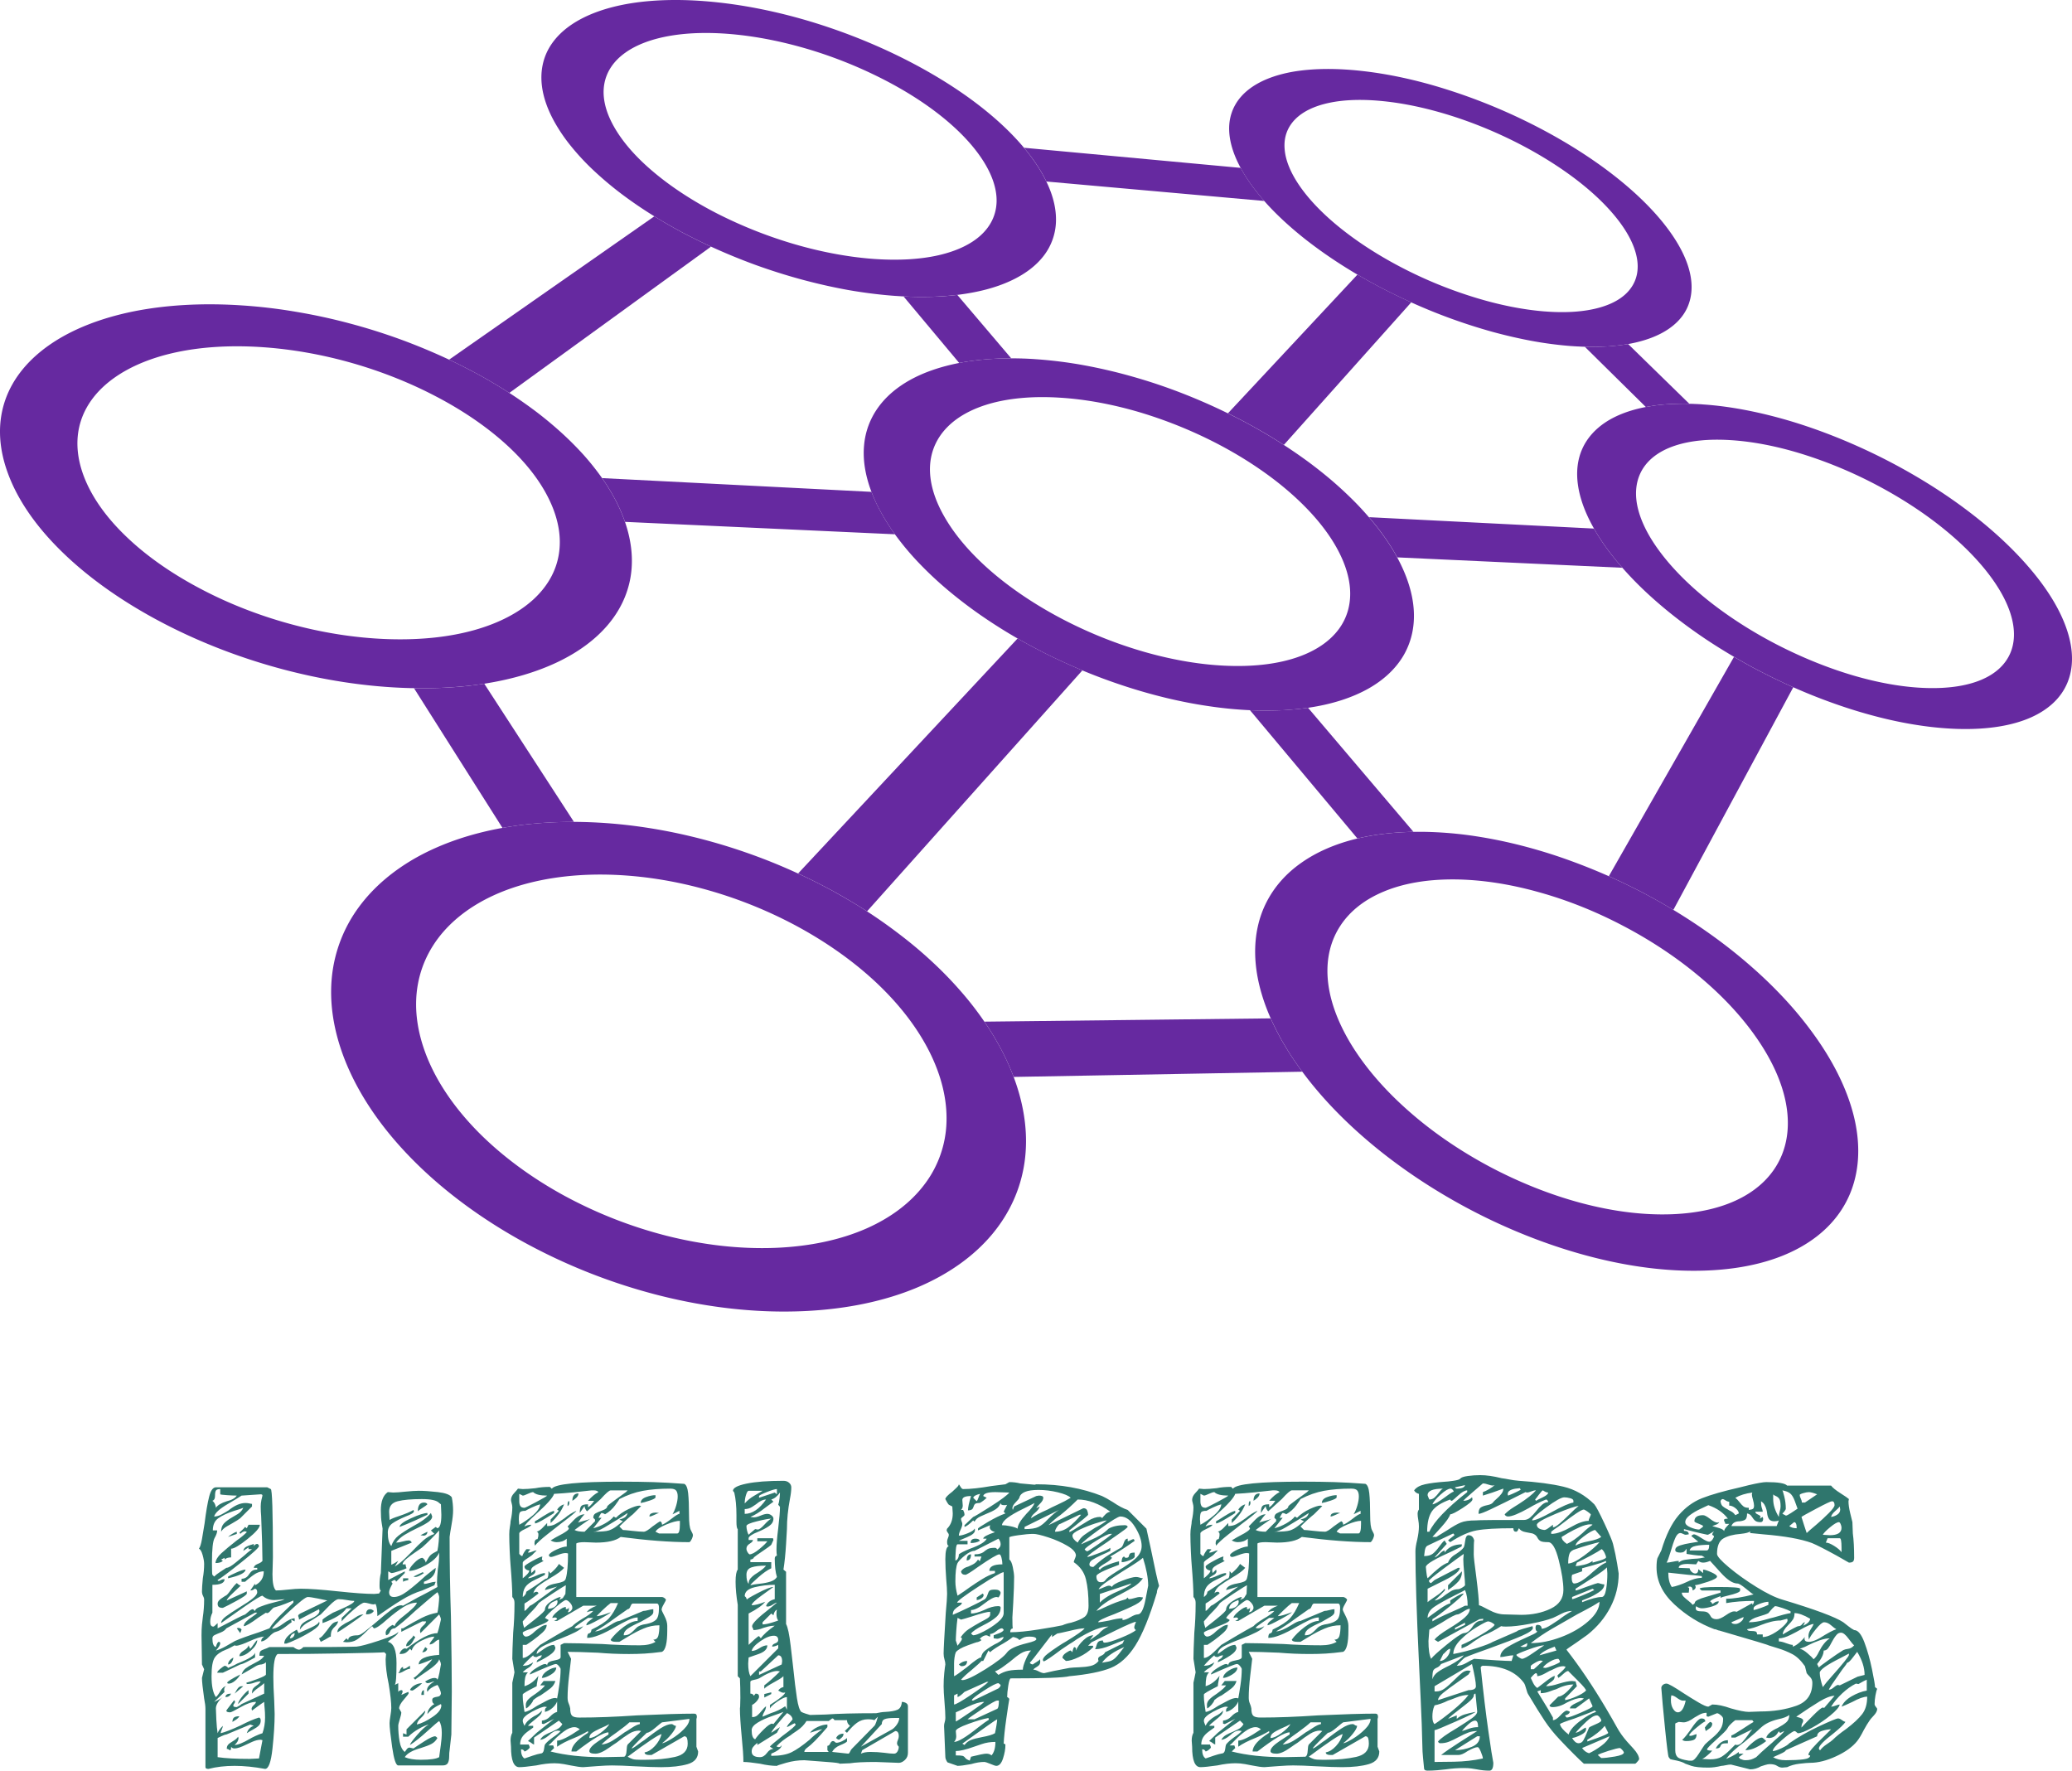 <svg xmlns="http://www.w3.org/2000/svg" class="css-1r4bsbq" viewBox="0 0 250 213.658">
  <g xmlns="http://www.w3.org/2000/svg" fill="#6629A0">
    <path d="M78.953 26.101 54.188 43.398c.642.3 1.277.614 1.902.933.624.316 1.241.65 1.853.982a63.23 63.23 0 0 1 3.51 2.1l24.334-17.65c-.601-.277-1.195-.568-1.783-.855a85.34 85.34 0 0 1-1.745-.892c-.571-.314-1.129-.622-1.681-.938a59.036 59.036 0 0 1-1.625-.977M122.781 77.043l-26.487 28.358c.73.34 1.45.684 2.161 1.047.712.357 1.414.724 2.113 1.105.694.388 1.378.778 2.05 1.18a47.8 47.8 0 0 1 1.995 1.236l25.984-29.076c-.676-.283-1.35-.58-2.018-.884a66.013 66.013 0 0 1-1.976-.928 80.54 80.54 0 0 1-1.938-.997c-.64-.34-1.267-.684-1.884-1.041m41.009-43.91-15.631 16.739c.588.29 1.166.588 1.745.89.58.31 1.154.616 1.711.935.568.318 1.12.642 1.67.971.546.332 1.085.671 1.62 1.018l15.372-17.204a82.359 82.359 0 0 1-3.318-1.599c-.54-.283-1.075-.568-1.604-.858s-1.054-.589-1.565-.892M209.219 79.261l-15.105 26.467c.661.3 1.33.606 1.987.928a77.96 77.96 0 0 1 1.969.981c.648.345 1.295.692 1.93 1.047.637.36 1.272.732 1.902 1.107l14.467-26.86a82.637 82.637 0 0 1-1.827-.843 58.713 58.713 0 0 1-1.802-.894 46.872 46.872 0 0 1-1.781-.94c-.584-.327-1.164-.651-1.74-.993M58.429 82.502a44.72 44.72 0 0 1-4.064.44c-.701.046-1.429.076-2.161.092a59.6 59.6 0 0 1-2.252.008l10.674 16.857c.67-.123 1.354-.224 2.048-.324a54.452 54.452 0 0 1 4.316-.36c.742-.025 1.49-.04 2.261-.038L58.43 82.502M157.822 85.404c-.463.066-.938.125-1.426.17-.489.045-.985.087-1.496.117a50.941 50.941 0 0 1-3.202.042c-.072-.008-.147-.003-.224-.013-.062 0-.147-.005-.219-.005a6.197 6.197 0 0 0-.22-.006c-.073-.002-.142-.01-.219-.015l12.964 15.482a28.64 28.64 0 0 1 3.22-.565 37.046 37.046 0 0 1 3.539-.239l-12.717-14.968m-42.314-49.817c-.488.057-.987.108-1.498.144-.517.041-1.044.062-1.586.082-.537.013-1.098.018-1.663.013a50.928 50.928 0 0 1-1.74-.054l6.713 8.024c.476-.095.964-.172 1.465-.241.501-.07 1.01-.124 1.532-.173a49.66 49.66 0 0 1 1.609-.108c.542-.028 1.1-.036 1.67-.036l-6.502-7.65M196.443 41.514c-.38.064-.776.12-1.187.164-.41.052-.836.09-1.265.119-.434.023-.89.046-1.35.051-.462.008-.94.003-1.43-.01l7.37 7.273c.388-.072.79-.136 1.2-.198.417-.051.844-.092 1.278-.128a31.835 31.835 0 0 1 2.768-.062l-7.384-7.21M149.693 20.257l-26.138-2.427c.141.17.28.337.411.51.136.166.267.339.396.506.126.172.25.344.375.511.118.175.242.352.35.522.118.167.231.34.331.514a12.169 12.169 0 0 1 .583 1.013c.09.164.173.331.255.498l26.292 2.347c-.141-.165-.29-.337-.432-.507a10.676 10.676 0 0 1-.41-.503c-.142-.17-.268-.335-.394-.502-.131-.162-.25-.336-.375-.509a23.844 23.844 0 0 1-.676-1.002c-.098-.162-.198-.326-.293-.488s-.188-.319-.275-.483M105.145 59.35 72.65 57.693c.162.239.326.475.48.714.155.24.309.478.448.717a26.95 26.95 0 0 1 .812 1.457c.1.206.198.404.29.607.1.2.19.396.27.596.088.203.167.404.242.6.077.2.149.392.22.588l32.57 1.498c-.137-.19-.276-.39-.415-.583-.126-.193-.257-.388-.383-.589-.126-.195-.249-.388-.367-.588a12.143 12.143 0 0 1-.345-.589c-.14-.231-.267-.473-.39-.707-.126-.236-.24-.468-.352-.696a49.102 49.102 0 0 1-.309-.694c-.097-.216-.187-.453-.275-.674m87.178 4.431-27.148-1.375c.19.208.373.432.548.65.177.219.365.44.532.661.164.218.339.445.496.668.162.219.32.45.483.676.126.183.25.373.372.555.116.188.24.37.35.55.113.185.221.37.329.548l.303.542 27.158 1.254c-.159-.185-.308-.352-.46-.537a14.78 14.78 0 0 1-.447-.545c-.146-.177-.29-.357-.426-.537-.142-.18-.275-.357-.412-.54-.162-.216-.318-.44-.473-.655-.151-.221-.293-.43-.431-.648a18.52 18.52 0 0 1-.774-1.267M153.314 122.883l-34.542.396c.185.267.368.54.54.81.177.272.35.55.516.82.172.28.33.555.483.835a26.159 26.159 0 0 1 .897 1.686c.142.28.275.565.399.848.13.275.25.56.367.838.113.275.226.558.33.833l34.824-.63c-.203-.262-.393-.535-.58-.802-.19-.27-.376-.537-.558-.81-.18-.27-.36-.54-.527-.812-.165-.27-.334-.545-.491-.814-.162-.27-.324-.543-.473-.813-.152-.267-.285-.54-.427-.802-.136-.27-.27-.534-.398-.801a29.196 29.196 0 0 1-.36-.782"/>
    <path d="M93.48 150.576c-4.313.162-8.767-.373-13.113-1.475a53.81 53.81 0 0 1-12.442-4.909c-3.842-2.113-7.289-4.657-10.113-7.482-2.794-2.811-4.958-5.88-6.266-9.095-1.285-3.18-1.617-6.181-1.12-8.882.493-2.676 1.788-5.058 3.754-7.032 1.948-1.953 4.547-3.511 7.69-4.575 3.1-1.046 6.739-1.617 10.802-1.596 4.027.028 8.124.625 12.074 1.694a53.256 53.256 0 0 1 11.29 4.472c3.522 1.894 6.75 4.15 9.48 6.674 2.74 2.54 4.988 5.356 6.527 8.345 1.555 3.033 2.244 5.963 2.157 8.682a13.028 13.028 0 0 1-2.609 7.459c-1.642 2.207-4.025 4.045-7.05 5.381-3.063 1.347-6.785 2.175-11.061 2.34m-23.738-51.4c-.036 0-.082 0-.12-.003-.042.003-.088 0-.127.003l-.123-.003c-.041 0-.082 0-.12.003a59.327 59.327 0 0 0-2.262.038c-.743.031-1.473.075-2.19.139a50.33 50.33 0 0 0-2.126.221c-.694.1-1.377.2-2.048.324-3.878.699-7.327 1.891-10.234 3.49-2.945 1.632-5.346 3.683-7.104 6.081a17.078 17.078 0 0 0-3.23 8.278c-.335 3.095.125 6.467 1.498 10.01 1.655 4.257 4.462 8.346 8.137 12.08 3.706 3.773 8.268 7.155 13.375 9.975a69.786 69.786 0 0 0 16.543 6.52c5.778 1.455 11.684 2.133 17.395 1.874 5.238-.237 9.823-1.239 13.647-2.843 3.78-1.593 6.81-3.765 9.008-6.371 2.157-2.565 3.506-5.541 3.963-8.79.448-3.194.031-6.656-1.318-10.25a37.264 37.264 0 0 0-.33-.832c-.117-.278-.236-.563-.367-.838-.12-.283-.257-.568-.398-.848a26.159 26.159 0 0 0-.897-1.686c-.154-.28-.314-.555-.483-.835-.167-.27-.34-.548-.517-.82a38.874 38.874 0 0 0-3.408-4.505 45.633 45.633 0 0 0-3.354-3.462 50.675 50.675 0 0 0-3.788-3.21 61.306 61.306 0 0 0-4.15-2.946 47.8 47.8 0 0 0-1.995-1.236c-.676-.401-1.36-.792-2.051-1.18-.697-.378-1.4-.748-2.113-1.105a68.711 68.711 0 0 0-8.494-3.598 69.496 69.496 0 0 0-6.6-1.933 64.86 64.86 0 0 0-6.775-1.251 59.448 59.448 0 0 0-6.844-.491M201.712 146.518c-3.467.131-7.173-.355-10.916-1.352-3.75-1-7.515-2.506-11.069-4.392-3.547-1.892-6.867-4.154-9.735-6.685-2.853-2.503-5.256-5.256-7.001-8.127-1.712-2.84-2.625-5.528-2.797-7.952-.172-2.403.368-4.546 1.542-6.322 1.154-1.758 2.938-3.164 5.261-4.122 2.298-.957 5.128-1.468 8.446-1.45 3.28.018 6.741.563 10.193 1.53 3.444.95 6.888 2.33 10.149 4.042 3.27 1.706 6.371 3.745 9.116 6.03 2.763 2.287 5.174 4.826 7.04 7.522 1.889 2.724 3.053 5.356 3.526 7.79.48 2.46.262 4.724-.617 6.667-.894 1.966-2.45 3.598-4.644 4.778-2.21 1.195-5.063 1.912-8.494 2.043m-30.017-46.146h-.285c-.1 0-.195 0-.29.002-.095-.007-.188-.002-.288-.002l-.29.002c-.61.016-1.219.039-1.802.08-.594.041-1.17.09-1.738.16a28.64 28.64 0 0 0-3.22.565c-2.632.63-4.888 1.614-6.723 2.899-1.853 1.29-3.275 2.891-4.23 4.752-.967 1.879-1.437 4.025-1.383 6.371.059 2.375.668 4.953 1.873 7.685.113.257.237.519.363.784.128.267.264.53.398.802.141.264.275.534.427.802.149.27.308.542.473.812.159.27.326.545.49.814.167.273.347.543.527.813.18.272.368.54.558.81.185.266.375.539.58.801 2.545 3.444 5.791 6.705 9.52 9.669 3.743 2.97 7.952 5.62 12.396 7.815 4.446 2.19 9.1 3.91 13.709 5.04 4.598 1.126 9.132 1.645 13.367 1.452 4.516-.203 8.25-1.195 11.126-2.816 2.837-1.591 4.84-3.781 5.942-6.392 1.085-2.57 1.31-5.56.622-8.793-.681-3.184-2.244-6.628-4.744-10.162a44.634 44.634 0 0 0-3.488-4.328 53.653 53.653 0 0 0-4.097-4.017 60.965 60.965 0 0 0-4.595-3.688 71.325 71.325 0 0 0-4.986-3.31 93.85 93.85 0 0 0-1.902-1.108c-.635-.357-1.282-.702-1.93-1.046a77.96 77.96 0 0 0-1.969-.982 91.36 91.36 0 0 0-1.986-.928 73.447 73.447 0 0 0-5.588-2.205 63.134 63.134 0 0 0-5.644-1.663 56.588 56.588 0 0 0-5.646-1.076 46.661 46.661 0 0 0-5.547-.414M46.881 77.123c-3.996-.126-8.055-.782-11.966-1.859-3.92-1.076-7.67-2.575-11.041-4.39-3.367-1.8-6.336-3.898-8.7-6.185-2.357-2.267-4.102-4.706-5.053-7.204-.938-2.468-1.005-4.755-.334-6.78.666-1.997 2.053-3.74 4.032-5.135 1.954-1.38 4.49-2.432 7.487-3.07 2.966-.631 6.387-.86 10.162-.621 3.742.239 7.495.92 11.083 1.948 3.58 1.028 7.013 2.406 10.12 4.043 3.118 1.634 5.92 3.534 8.233 5.608 2.326 2.084 4.163 4.353 5.315 6.715 1.172 2.383 1.544 4.642 1.208 6.693-.335 2.074-1.404 3.927-3.108 5.482-1.727 1.565-4.096 2.812-7.019 3.642-2.953.838-6.458 1.239-10.419 1.113M29.273 36.859c-4.896-.334-9.36-.053-13.246.733-3.932.807-7.281 2.138-9.887 3.91C3.498 43.3 1.62 45.545.678 48.144c-.95 2.644-.933 5.649.25 8.895 1.19 3.297 3.457 6.53 6.54 9.535 3.105 3.038 7.027 5.832 11.486 8.23 4.467 2.405 9.446 4.394 14.647 5.816 5.192 1.423 10.574 2.272 15.853 2.408.04.005.082 0 .12.005.047 0 .083.002.127 0l.123.002c.041 0 .082.006.12.006.761.01 1.514.01 2.252-.008a51.42 51.42 0 0 0 4.24-.27c.677-.074 1.34-.16 1.985-.262 3.426-.535 6.425-1.442 8.936-2.65 2.488-1.198 4.495-2.698 5.968-4.43 1.455-1.707 2.388-3.648 2.75-5.758.355-2.079.146-4.33-.666-6.69a27.38 27.38 0 0 0-.22-.588 10.421 10.421 0 0 0-.242-.6c-.083-.2-.173-.395-.27-.595-.093-.203-.19-.401-.29-.607a25.207 25.207 0 0 0-1.26-2.174c-.154-.24-.319-.476-.48-.715a31.988 31.988 0 0 0-2.21-2.778 38.805 38.805 0 0 0-2.638-2.65 45.927 45.927 0 0 0-3.004-2.51 55.803 55.803 0 0 0-3.344-2.345 63.23 63.23 0 0 0-3.51-2.1 74.632 74.632 0 0 0-1.854-.981 56.702 56.702 0 0 0-1.902-.933 73.421 73.421 0 0 0-5.831-2.431 72.144 72.144 0 0 0-6.16-1.938 68.823 68.823 0 0 0-6.393-1.39 63.338 63.338 0 0 0-6.528-.78M148.305 80.346c-3.28-.098-6.726-.69-10.147-1.66a53 53 0 0 1-9.951-3.974c-3.13-1.637-6.017-3.547-8.45-5.626-2.424-2.074-4.396-4.305-5.727-6.592-1.329-2.265-1.902-4.367-1.817-6.233.09-1.845.825-3.454 2.12-4.755 1.278-1.287 3.113-2.269 5.41-2.88 2.283-.602 5.03-.838 8.163-.638 3.118.193 6.348.804 9.52 1.735a53.892 53.892 0 0 1 9.193 3.685c2.917 1.499 5.634 3.246 7.985 5.15 2.362 1.92 4.367 4.002 5.834 6.177 1.47 2.19 2.27 4.274 2.437 6.158.17 1.907-.298 3.621-1.355 5.042-1.074 1.44-2.74 2.59-4.947 3.357-2.23.776-5.004 1.159-8.268 1.054m-23.326-37.002c-.25-.02-.504-.034-.753-.049-.255-.008-.504-.028-.75-.03-.245-.014-.494-.014-.74-.019-.245-.008-.484-.008-.726-.008-.57 0-1.128.008-1.67.036a35.293 35.293 0 0 0-3.14.28c-.5.07-.99.147-1.466.242-2.259.445-4.235 1.123-5.875 2.025-1.66.915-2.981 2.051-3.925 3.375a9.128 9.128 0 0 0-1.68 4.572c-.155 1.71.136 3.575.891 5.582.085.221.178.458.275.679.1.229.2.457.309.694.113.231.226.462.352.696.123.234.25.476.39.707.108.2.227.396.345.589.118.2.241.393.367.588.126.2.257.396.383.589l.414.583a33.315 33.315 0 0 0 2.838 3.4 43.718 43.718 0 0 0 3.472 3.267 54.871 54.871 0 0 0 4.017 3.076 62.96 62.96 0 0 0 6.356 3.868c.64.34 1.282.671 1.938.998.652.318 1.31.63 1.976.927.668.304 1.342.6 2.017.885 1.65.69 3.331 1.31 5.028 1.868a65.59 65.59 0 0 0 5.106 1.455c1.71.41 3.406.742 5.097.987 1.683.254 3.354.416 4.986.49.077.006.146.013.218.016.072 0 .152.003.221.005.072 0 .157.005.219.005.077.01.151.005.223.013a50.941 50.941 0 0 0 3.202-.041c.512-.03 1.008-.072 1.497-.118.485-.047.963-.103 1.426-.17 2.881-.416 5.315-1.21 7.268-2.303 1.925-1.084 3.372-2.467 4.3-4.081.91-1.596 1.324-3.426 1.195-5.41-.126-1.976-.784-4.107-1.997-6.348-.098-.178-.203-.363-.303-.543-.108-.18-.216-.362-.33-.547-.11-.18-.233-.365-.349-.55-.123-.182-.246-.373-.372-.555-.16-.226-.319-.455-.484-.676-.159-.224-.331-.447-.496-.668-.167-.219-.354-.442-.532-.66a13.08 13.08 0 0 0-.547-.651 35.142 35.142 0 0 0-2.195-2.341 46.488 46.488 0 0 0-2.465-2.247 53.337 53.337 0 0 0-2.7-2.13 61.733 61.733 0 0 0-2.913-2.008 65.81 65.81 0 0 0-1.619-1.017 81.117 81.117 0 0 0-1.67-.972 56.702 56.702 0 0 0-1.712-.935 92.48 92.48 0 0 0-1.745-.89 70.848 70.848 0 0 0-5.606-2.457 66.16 66.16 0 0 0-5.81-1.948 63.064 63.064 0 0 0-5.894-1.385 52.51 52.51 0 0 0-5.862-.74M232.406 83.018c-2.74-.08-5.723-.614-8.75-1.498-3.039-.892-6.115-2.136-9.053-3.634-2.932-1.498-5.705-3.251-8.16-5.163-2.429-1.902-4.518-3.953-6.104-6.066-1.575-2.092-2.488-4.037-2.814-5.767-.314-1.714-.041-3.213.758-4.43.792-1.201 2.105-2.129 3.884-2.705 1.768-.578 4.004-.812 6.659-.645 2.632.165 5.45.715 8.283 1.57a52.653 52.653 0 0 1 8.433 3.39c2.74 1.383 5.369 2.992 7.715 4.755 2.36 1.774 4.449 3.704 6.112 5.716 1.67 2.028 2.755 3.955 3.269 5.7.522 1.761.473 3.35-.126 4.668-.607 1.339-1.763 2.403-3.449 3.117-1.699.717-3.927 1.077-6.657.992m-26.983-34.22a5.858 5.858 0 0 0-.409-.029c-.136-.007-.27-.015-.406-.02-.128 0-.265-.013-.393-.018-.134 0-.26-.008-.386-.008-.488-.01-.963-.01-1.418.003-.463.01-.915.03-1.35.059-.434.036-.86.08-1.277.128-.411.062-.81.124-1.2.198-1.93.368-3.555.987-4.834 1.822-1.288.851-2.239 1.915-2.812 3.17-.581 1.261-.774 2.724-.558 4.34.219 1.635.856 3.426 1.946 5.338.118.208.236.42.367.633.126.208.267.421.406.634.14.219.28.427.432.648.154.216.308.44.473.655.136.183.27.36.411.54.136.18.28.36.427.537.144.185.293.365.447.545.152.185.298.352.46.537.856.974 1.789 1.94 2.794 2.884a52.377 52.377 0 0 0 3.223 2.78 60.338 60.338 0 0 0 3.585 2.64c1.244.851 2.542 1.66 3.873 2.444.578.34 1.157.664 1.74.992.586.327 1.18.638 1.781.941.591.303 1.195.604 1.802.895a68.507 68.507 0 0 0 6.937 2.87 59.835 59.835 0 0 0 5.106 1.553c1.689.434 3.357.776 4.981 1.017 1.627.247 3.208.389 4.737.432 3.585.093 6.5-.403 8.712-1.377 2.18-.967 3.663-2.388 4.41-4.164.738-1.748.767-3.837.042-6.153-.712-2.292-2.156-4.814-4.367-7.45-2.19-2.614-4.927-5.123-7.998-7.413-3.053-2.282-6.466-4.364-10.013-6.152-3.544-1.782-7.248-3.28-10.91-4.39-3.686-1.105-7.333-1.835-10.761-2.061M105.192 31.226c-3.146-.25-6.397-.887-9.584-1.835a54.076 54.076 0 0 1-9.158-3.665c-2.845-1.468-5.417-3.14-7.548-4.932-2.12-1.771-3.79-3.66-4.852-5.564-1.057-1.887-1.401-3.614-1.136-5.105.267-1.49 1.128-2.755 2.5-3.742 1.355-.979 3.218-1.688 5.498-2.071 2.256-.383 4.93-.445 7.936-.136 2.992.308 6.045.96 9.011 1.863a53.631 53.631 0 0 1 8.512 3.428c2.67 1.35 5.115 2.887 7.191 4.544 2.085 1.666 3.799 3.444 4.984 5.269 1.197 1.84 1.74 3.552 1.699 5.073-.047 1.548-.684 2.894-1.859 3.99-1.187 1.107-2.922 1.942-5.13 2.451-2.223.509-4.94.673-8.064.432M86.494.276c-3.92-.416-7.407-.351-10.368.121-2.994.484-5.45 1.386-7.263 2.64-1.835 1.275-3.012 2.91-3.397 4.845-.394 1.955.012 4.215 1.36 6.695a20.455 20.455 0 0 0 2.03 3.012 28.984 28.984 0 0 0 2.755 2.966 41.39 41.39 0 0 0 3.397 2.86 50.886 50.886 0 0 0 3.945 2.686c.532.334 1.075.655 1.627.974.553.316 1.11.625 1.681.938a79.168 79.168 0 0 0 3.529 1.748 72.925 72.925 0 0 0 5.35 2.2 71.093 71.093 0 0 0 5.57 1.763c1.871.506 3.755.933 5.631 1.272 1.869.327 3.73.563 5.554.7.1.01.19.012.28.017.1.008.19.018.286.018.095.01.185.013.275.023.095.003.19.005.28.013.594.028 1.17.046 1.74.054.565.005 1.126 0 1.663-.013a34.401 34.401 0 0 0 3.084-.226c2.495-.3 4.644-.871 6.392-1.676 1.74-.796 3.089-1.814 4.02-3.02a7.095 7.095 0 0 0 1.493-4.088c.059-1.507-.311-3.146-1.16-4.897a9.127 9.127 0 0 0-.254-.498c-.085-.167-.18-.334-.275-.504-.1-.172-.203-.34-.308-.509a6.466 6.466 0 0 0-.332-.514c-.108-.17-.231-.347-.35-.521-.125-.168-.249-.34-.375-.512-.128-.167-.26-.34-.396-.506-.13-.172-.27-.34-.41-.51-1.805-2.158-4.136-4.235-6.842-6.17-2.686-1.912-5.745-3.69-9.027-5.248a70.934 70.934 0 0 0-10.34-3.945C93.766 1.418 90.096.657 86.495.277M186.389 37.58c-2.66-.21-5.503-.785-8.356-1.659a52.394 52.394 0 0 1-8.386-3.369c-2.678-1.354-5.176-2.904-7.332-4.567-2.149-1.653-3.95-3.413-5.251-5.192-1.288-1.77-1.959-3.392-2.064-4.808-.118-1.404.321-2.609 1.241-3.557.915-.944 2.298-1.627 4.105-2.013 1.794-.385 4.014-.47 6.587-.203 2.56.26 5.25.85 7.929 1.681 2.67.83 5.333 1.91 7.849 3.166 2.519 1.26 4.896 2.702 6.985 4.246 2.098 1.553 3.91 3.22 5.29 4.932 1.39 1.725 2.205 3.336 2.493 4.776.293 1.449.04 2.726-.707 3.754-.75 1.052-2.02 1.853-3.755 2.342-1.75.496-3.973.678-6.628.47M164.116 8.54c-3.115-.331-5.824-.272-8.088.111-2.274.401-4.097 1.141-5.397 2.172-1.313 1.04-2.092 2.375-2.285 3.955-.185 1.599.242 3.447 1.347 5.482.085.162.175.321.27.483s.195.327.293.489c.105.162.213.329.331.503.108.16.226.332.345.499.128.172.246.344.375.509.128.167.254.331.393.501.129.167.27.337.411.504.142.17.29.34.432.506.694.792 1.462 1.57 2.287 2.339a44.384 44.384 0 0 0 2.676 2.285 53.383 53.383 0 0 0 3 2.187 61.427 61.427 0 0 0 4.844 2.963c.53.293 1.064.579 1.604.859a81.494 81.494 0 0 0 3.318 1.599 67.972 67.972 0 0 0 9.753 3.543c1.642.45 3.272.825 4.868 1.121a45.62 45.62 0 0 0 4.698.61c.136.004.27.017.411.027.137.003.273.018.409.02.131.009.267.011.398.021.131.008.268.008.394.013a31.893 31.893 0 0 0 2.78-.041c.43-.028.856-.067 1.265-.118.411-.046.804-.103 1.187-.164 2.092-.376 3.778-1.026 5.027-1.92 1.247-.887 2.064-2.002 2.419-3.306.365-1.292.28-2.77-.27-4.384-.547-1.594-1.557-3.326-3.04-5.15-1.823-2.231-4.192-4.395-6.932-6.416-2.72-2.002-5.8-3.865-9.065-5.492a69.112 69.112 0 0 0-10.172-4.104c-3.46-1.09-6.952-1.853-10.286-2.205"/>
  </g>
  <path fill="#2F766D" d="M54.485 183.96q-.184 1.025-.236 1.497 0 4.884.158 9.558.105 5.987.105 9.085l-.053 5.2-.21 1.89q-.053.262-.053.761t-.157.788-.63.289h-5.357q-.42 0-.735-2.206t-.315-2.888q0-.263.105-.893t.105-.945q0-.998-.315-2.889-.368-1.733-.368-2.993l.053-.63-.21-.21q-.473.052-4.753.131t-8.114.079q-.525.315-.525 2.783 0 1.156.105 2.836l.053 1.628q0 1.733-.263 4.175t-.893 2.442q-1.995-.368-3.676-.368-1.733 0-3.15.368-.368 0-.368-.21V206.2q0-.473-.158-1.26-.262-1.839-.262-2.469l.262-1.05-.262-.578-.053-3.518q0-.735.053-1.287t.105-.919q.157-1.05.157-2.1 0-.21-.131-.447t-.131-.551q0-.525.105-1.576.157-.893.157-1.733 0-.42-.184-1.076t-.446-.762q.21-.262.368-1.155t.315-1.89q.262-2.101.551-3.23t.814-1.13h6.197l.42.21q.263 0 .263 8.245l-.053 2.049q0 1.575.42 1.943.525 0 1.47-.105t1.524-.105q1.523 0 4.463.315t4.412.315l.577-.053.21-.367q-.157 0-.157-.578 0-.893.158-1.523l.21-5.357q0-.052-.105-.656t-.105-1.55q0-1.627.84-2.205l.63.053q.525 0 1.47-.105 1.05-.105 1.628-.105.946 0 2.311.157t1.68.63q.158.788.158 1.576 0 .682-.184 1.707zm-28.437-4.096q-.105.184-.105.657t-.315.577q.21.158.315.42t.105.42q.315-.472 1.313-.787.893-.21 1.208-.683-.42 0-1.182-.052t-.814-.105v-.63q-.42 0-.525.183zm-.315 16.411q.053.053.525-.42v.63q3.099-1.627 3.204-1.627t.472-.342.578-.341q.052 0 .131.105t.132.105q0-.263.603-.499t1.077-.368.683-.183q.945-.21 1.208-.368-.946.105-1.26.105-.841 0-1.419-.525-.262 0-2.153 1.313t-2.836 1.995q0-.367.552-.787t1.654-1.103q1.05-.63 1.602-1.077t.551-.761q0-.42-.315-.42-.21.21-.525.21.525-.788.578-.84v.21q1.05-.526 1.05-1.681-.683 0-1.392.551t-.866.71h-.42v-.368q.577 0 .892-.525.21-.316.42-.447t.578-.131v-.21h-.42q.052-.315.473-.473t.577-.367q0-1.628-.157-5.41-.053-.525-.053-1.155 0-.367.079-.761t.131-.552q0-.157-.21-.157l-2.31.157q-.21.158-1.681 1.024t-1.628 1.497q.42 0 .867-.236t.866-.5q1.103-.892 2.048-.892.263 0 .473.053t.315.052v.315l-1.418 1.418q-.263.21-.998.63-.105.053-.604.342t-.709.656q0-.63.342-.998t1.076-.787q.105-.053.578-.342t.683-.761q-.368.157-1.103.367-1.26.42-1.917.893t-.657 1.47h.526q0 .368-.315.92t-.316 2.914q0 1.47.053 1.523l.21.21q.263-.262.709-.551t.761-.5q.368 0 1.182-.682t1.024-.84q.263-.263.893-.735h-.42v-.21l-.63.42q.052-.315.315-.473t.551-.236.394-.132v.263q.052-.105.184-.184t.236-.079q.053 0 .131.08t.08.183q0 .263-2.18 1.996t-2.81 2.1q0 .105.158.105.052 0 .236-.105t.446-.105q0 .683-1.47.683v3.36q-.263.526-.263 1.104t.368.577zm23.212-13.286q-.998.42-1.576.814t-.577 1.13q0 1.154.42 1.627.262-.788.866-1.26t1.707-1.103q1.576-.84 2.206-1.628l.157.42q0 .315-.42.63t-1.313.735q-.997.473-1.628.867t-.997.919q.315 0 .787-.131t.735-.132.368.263l-2.468.998v1.68l.367-.184.473-.288-.42.682q.683-.42 1.313-1.05l.735-.735q.788-.84 1.392-1.366t1.339-.787l-.42-.42.577-.42.21.157q.473-.105.473-1.628l-.052-1.26-.21-.158q-.42-.473-2.101-.473-1.89 0-2.915.263t-1.024 1.26l.053.998q.315-.21 1.155-.473 1.208-.42 1.733-.735l.053.158q0 .262-.998.63zm2.048-1.05q-.42.262-.578.42 0-1.05.736-1.05.315 0 .42.21-.158.157-.578.42zm.578.84q-.42.21-1.47.683t-1.891.787q0-.42 1.391-1.05t1.97-.63v.21zm-20.219 1.208q0 .525-1.47 1.707t-1.996 1.181v1.05q-.525 0-.788.263v-.21l-.42.21.21.158q-.262.262-.892.262.052-.578.709-1.181t1.864-1.55q.683-.472 1.208-.997l-.053-.053-.157-.052q-.263 0-.578.315 0-.053-.053-.105l-.052-.053q.052-.052.315-.289t.368-.394l.21.158.21-.42h1.365zm21.82 26.704q.132-.92.132-1.602 0-.945-.315-1.418-.263.158-1.47 1.26-1.156 1.051-2.049 1.629 0-.21.84-1.182t1.418-1.287q-.472.105-1.208.526t-1.26.945h-.63v-.42l.42.157v-.63l2.258-2.258q0 .42-.499.866t-.499.814q.84-.21 1.89-.919t1.051-1.391l-.052-.158q-1.05.473-1.628 1.208 0-.368.262-.709t.578-.499q-.263-.105-.263-.472 0-.21.158-.29t.499-.13.394-.368q0-.21-.158-.578t-.262-.472q-.893.315-1.208.84l-.053-.21q0-.525.893-1.05-.158 0-.394.104t-.446.105q-.053 0-.158-.078t-.105-.132q.683-.42 1.103-.42.315 0 .368.21.105-.157.236-.814t.184-1.024q0-.157-.08-.341t-.13-.289q-.105.525-1.47 1.444t-1.419 1.024l-.21-.21q.21-.052 1.182-1.05t1.076-1.208q-.577.263-1.024.42t-.604.21q0-.998 2.469-1.155v-1.838q-.21 0-.526.289t-.63.289q0-.158.263-.473t.315-.473q-.578 0-1.576.5t-1.155 1.18l-.21-.21q-.315.368-.551.5t-.71.13q.053-.262.263-.472t.42-.21l.158.053q2.416-1.89 3.729-1.89.157-.473.262-.946t.158-.683q0-.157-.08-.341t-.13-.289l-.368.368-.63.63-1.26 1.26-.053-.262q0-.316.368-.63t.367-.526h-.473l-2.52 1.26v-.42h.21q1.313-.787 2.258-1.26t1.89-.63q.053-.158.132-.84t.079-1.05q0-.106-.08-.316t-.13-.262q-.63.472-2.679 2.258-1.575 1.47-2.468 2.1-.42 0-.578.394t-.472.447l-.053-.263q0-.525.84-.998l.263.158q0-.42 1.313-1.418.21-.158.735-.63t.63-.788q-.787 0-1.628.525t-1.943 1.47q-1.208 1.103-1.628 1.103l-.21-.262q-.157.105-.788.735t-1.102.92-1.208.288l-.42-.053.42-.42.21.21q0-.577 1.155-.577.263 0 .867-.473t1.286-1.05q1.208-1.05 1.917-1.576t1.182-.525l.21.053 1.418-.788q.262-.158.892-.473t1.839-.997l-.053-.526q0-.577.105-1.628.158-.892.158-1.995-.316.788-1.576 1.496t-2.048.71q0-.316.578-.92t.997-.656q.158.052.29.236t.13.342q.368-.683.578-.893t.84-.525q.21-1.05.21-2.469-.367.42-.997 1.05t-1.05.999q-.263.21-.893.63t-1.05.788-.42.63h.367q0 .21.052.315t.053.157q-.21.105-.893.342t-.945.236l-.368-.21v1.05l1.996-1.05v.21l-1.05 1.05q0-.052-.053-.131t-.105-.079q-.105 0-.236.079t-.184.131l.157.21q-.42.736-.42 1.05 0 .578.578.578.683 0 1.602-.682t2.18-1.838q1.154-.946 1.26-.998 0 1.155-1.418 1.68v.263q.262 0 .682-.131t.735-.132l-.157.42-1.47.63q-1.208.368-2.495 1.156t-2.915 1.943q0-.998-.21-1.47l-.262.052q-.158 0-.525-.105t-.578-.105q-.315 0-1.34.893t-1.39 1.365v-.42l1.207-1.155h-.63q-.683.998-2.889 1.785v-.42q.158-.157.526-.394t.735-.446q.157-.053 1.365-.604t1.208-.814q-.315 0-.893-.105t-.998-.105q-.367 0-1.155.814t-.998 1.024l-1.05.683q-.105.052-.604.341t-.866.814q0-.473.341-.761t.971-.552q1.05-.472 1.05-.945l-.052-.21-2.415 1.26q0-.157-.053-.289t-.052-.183q0-.158.472-.368l3.046-1.47q-.21-.053-1.129-.237t-1.234-.184q-.368 0-2.337 1.838t-1.97 1.996q.526 0 1.366-.63t1.365-.63v.367l-.42-.21.053.315q-.105.053-.71.525t-1.18.63q-.316.053-.841.605t-.945.55q0-.367.367-.577-.577 0-1.943.63-.21.105-.709.29t-.761.183l-.158-.052q-.262.157-.577.315t-.473.21q-.945.367-1.34.945t-.393 2.258q0 1.786.525 2.52.21-.157.552-.734t.708-.578q-.262.053-.262.473 0 .157.052.21l-1.26 1.208q.525-.21 1.05-.578-.367.263-.604.656t-.236.71.053 1.338.157 1.655q.105-.368.63-.893 0 .158-.13.446t-.132.447q.84-.21 2.415-.946 1.313-.682 2.206-.945.21.053.21.368 0 .367-.236.604t-.683.472-.761.447q.21-.683.84-.893l-.42-.158-2.889 1.208q-.157 0-.55.184t-.5.236v2.311q1.418.21 3.834.21l1.155-.052.42-2.206-.21-.053q-.472 0-1.05.263t-.683.315q-.945.473-1.418.473-.315 0-.42-.21 0 .42-.105.42t-.184-.079-.236-.079q0-.315.158-.499t.603-.446.604-.525l.053.157q0 .42-.473.84.578 0 1.838-.735.158-.105.657-.34t.866-.342q.315-.893.315-1.89 0-.631-.052-1.104t-.053-.787q-.262.157-.761.525t-.71.525l-.052-.21q0-.21.263-.447t.263-.393q-.736 0-1.839.63t-1.26.63q-.473 0-.473-.21.053-.105.447-.604t.499-.656q0 .052.052.078t.053.08q0 .157-.105.262t-.105.262.42.158q.105-.053.289-.158t.289-.21l2.73-1.26v-1.26q-.21.21-.735.577t-.735.683q0-.42.131-.604t.447-.394.472-.473q-.367 0-.788.158t-.892.157l-.053-.157q.42-.105 1.392-.473t.971-.525v-1.47q-.157.157-.341.21l-.184.052q-.367 0-.787.263t-.526.315l-1.102.63q.157-.473.498-.735t.972-.578q.105-.052.578-.315t.682-.63H31.3q0-.42.131-.551t.446-.237.63-.262h2.889q.42.315.683.315.21 0 .525-.315 4.253 0 5.278-.027t1.129-.026q.682-.052 2.757-.735t2.284-1.05q0 .262-.551.656t-.71.551q1.051.21 1.051 2.574 0 2.415-.21 2.626l.42-.21v1.05q.053-.105.184-.158t.184-.052q.157 0 .157.157t-.157.42l.84-.367.052.157q0 .105-.577.762t-.578 1.076q.053.105.131.237t.132.236q0 .263-.184.84t-.184.788q0 .945.158 1.864t.63 1.287q.052-.053.21-.289t.368-.236q.052 0 .472.105.368-.263 1.313-.867t1.313-.604l.131.08.132.13q-.263.473-.71.71t-1.286.498q-1.523.42-1.943 1.103.735.315 1.943.315 1.68 0 2.206-.315.052-.42.183-1.34zM28.57 185.09l-1.05.367q.157-.157.498-.367t.552-.263v.263zm22.161.157.84-.42q0 .21-.13.341t-.342.132zm-23.211 5.2v-.21q.262-.158 1.024-.5t1.076-.341q0 .578-2.1 1.05zm23.474-.736.158.105q-.683.473-1.05.473l-.21-.053zm-2.363.735h.63v.21q-.158.053-.315.079t-.315.131v-.42zm-22.214 3.466q-.158-.105-.158-.42t.473-.63l.472-.315q.158 0 .604-.63t.762-.893q.052.052.184.157t.288.158q-.105.105-.892.84t-.788.945l2.416-1.102v.262q0 .21-1.208.867t-1.68.866q-.316 0-.473-.105zm.105 4.254q.052.052.052.105 0 .315-.525.893.578-.158 1.26-.552t1.05-.604q.946-.42 2.89-1.05l1.26-.473q.472-.787 1.601-1.864t1.287-1.234v-.263q-.105.053-.893.368t-1.418.473q-.157.052-.42.367t-.42.315q-.105 0-.158-.052-.787.525-.892.578-1.418 1.05-1.786 1.05 0-.263.289-.552t.735-.577.604-.5h-.262l-3.467 1.891q-.21.316-.682.5t-.735.314-.263.394q0 .946.42 1.05.158-.63.368-.63.052 0 .105.053zm17.645-3.361q0-.63.525-.63.105 0 .236.079t.184.13q-.262.421-.945.421zm-1.234.341q.499-.341.919-.341-.525.42-1.786 1.287t-1.365.866q0-.42.473-.761t.945-.552q.315-.157.814-.499zm-4.385.71q0 .367-.867.918t-1.811.998-1.313.552h-.263q0-.84 1.523-1.681l.21.42q.368-.157 1.418-.63t1.05-.788zm.446 1.443q.237-.288.447-.55.367-.526.63-.789t.735-.315q-.105.368-.368.604t-.393.473-.132.761q-.105 0-.341.158t-.867.472l-.21-.42q.263-.105.5-.394zm-10.004-.236-.42-.578.157-.052q.315 0 .42.21zm6.407.447q.157-.184.157-.447-.472.105-.577.63.262 0 .42-.183zm14.363.63q-.289.499-.762.499 0-.368.42-.736t.473-.577q0 .052.105.131t.105.131q-.052.053-.341.552zm-19.142.262q.263-.394.42-.499 0 .578-.761 1.26t-1.392.683q0-.367.525-.682t.578-.63l.21.42q.157-.158.42-.552zm20.323.972.368-.63.263.21q-.158.42-.63.42zm-22.949 1.68q.263-.105.63-.315 2.154-.84 2.154-1.365v.63q-.106.053-.788.42t-.998.42l-2.1.998h-.683q0-.157.341-.446t.551-.394q.105 0 .237.079t.184.183q.21-.105.472-.21zm-.026-.499q-.184.29-.446.29 0-.473.63-.841 0 .263-.184.551zm21.505.814q-.263 0-.709.263t-.709.263l.158-.21q.157-.526.42-.526v.21q.262 0 .446-.13t.394-.237v.367zm-21.111 1.445q-.42.341-.735.341-.21 0-.21-.105 0-.21 1.575-.998-.21.42-.63.762zm21.216 1.155q-.105-.026-.105-.079.21-.367.63-.577t.84-.21q-.262.262-.682.577t-.525.315q-.053 0-.158-.026zm-20.98-.105q.236-.394.552-.394h.21l-1.05.893q.052-.105.288-.5zm.131 1.76q0-.263.42-.815t.84-.866v.42zm22.11-1.104q0-.525.315-.577v.577h-.316zm-22.95-.157q-.21.42-.683.42 0-.42.683-.42zm.578 3.15q-.315.21-.42.263 0-.367.184-.525t.656-.157q-.105.21-.42.42zm55.771 3.834q0 1.156-1.26 1.523t-3.203.368q-1.103 0-3.099-.105-1.785-.105-2.836-.105-.63 0-1.733.079t-1.733.13q-.472 0-1.523-.21-.21-.052-.814-.157t-1.129-.105q-.998 0-2.205.263-1.47.21-2.049.21-.997 0-.997-2.468l-.053-.736q0-.577.21-.945v-6.04q.053-.21.131-.603l.132-.656-.263-1.628q0-.946.105-3.151.158-1.733.158-3.414v-.21q0-.42-.263-.683 0-1.313-.21-3.833-.052-.578-.105-1.733t-.052-1.996q0-.473.078-.919t.08-.656q.21-.946.21-1.68 0-.21-.08-.5t-.078-.394q0-.42.367-.814t.473-.551l.578.053q.577 0 1.523-.106.787-.157 1.733-.157.052 0 .13.105t.132.105q.578-.84 8.403-.84 2.1 0 3.807.052t3.755.21q.367.158.472 1.13t.106 2.651q0 1.418.236 1.838t.236.578-.131.447-.289.393q-3.519 0-8.297-.63-.893.683-2.994.683l-1.365-.053q-.788 0-.998.158v6.46h10.346q.105 0 .262.104t.21.21q0 .105-.262.552t-.263.656q0 .105.341.762t.342 1.181v.578q0 2.258-.63 2.573-1.208.158-2.101.21t-1.89.053q-1.944 0-3.73-.158-2.415-.105-3.675-.105l.42.84q-.053.473-.237 2.022t-.183 2.652q0 .42.131.71t.184.603q0 .683.236.893t.867.21q3.098 0 6.932-.262 4.621-.21 6.932-.21.315 0 .315.367 0 .158-.053.263v3.36zm-2.652-31.483q-.184-.236-.709-.236-1.89 0-3.308.263t-2.836.997q0 .053-.499.736t-1.234 1.102q-.053-.052-.184-.105t-.236-.052q-.053 0-.184.236t-.184.342h.368l-.998 1.26q.683-.158 1.418-.578t1.05-.84l.263.158q.63-.63 1.523-1.05t1.313-.42l.21.052-.998.997q-.21.158-.683.578t-.945.893l.42.42q.21 0 1.13.105t1.39.105q.316 0 1.051-.63.788-.578.945-.63.158.105.184.236t.027.184q.42-.158 1.155-.735t.945-.578v-.368l-.84.42q.262-.42.446-1.05t.184-1.103-.184-.709zm-18.774 7.799q.105.105.21.105.053-.21.263-.525t.262-.315q.42 0 .42.052t-.105.131-.157.237q.262 0 .551-.132t.5-.13l-.421.42q-.105.157-.683.524t-.577.526v1.89q.21-.157.498-.446t.29-.5q-.21 0-.395-.13t-.183-.342q0-.157.971-.682t1.182-.526l-.053.316q0 .157.21.21-.157.105-.551.288t-.683.394-.289.473l.053.315.42-.42.053.21q0 .263-.394.473t-.5.367q.316 0 .999-.315t1.05-.315v.21q-.263.158-1.155.578t-1.208.893-.315 1.207q.105-.052.262-.236t.158-.394q1.365-.893 1.838-1.234t.525-.341q.315 0 .315-.63v-.263q.053 0 .131.105t.08.158q.157-.106.524-.473t.525-.683l.63.473q-.367.472-1.627 1.208-.893.525-1.418.919t-.683.971q.052-.105.184-.157t.236-.053q.053 0 .131.053t.08.157q-.21.158-.762.578t-.92.63v.893q.158-.053.42-.368t.368-.315q.053 0 .71-.472t2.441-1.786q-.367.105-.787.236t-.683.184q.105-.578 1.313-.788.577-.105.866-.236t.342-.394q.262-.893.262-2.993-.105-.053-.315-.053-.315 0-.945.237t-.788.236q-.262 0-.262-.263.21-.315.971-.656t1.182-.341v-.946q-.473.42-1.208.42-.368 0-.735-.21.682-.42 1.102-.63t.762-.446.341-.394l-.157-.21.735-.762q.683-.709 1.313-.709-.368.368-.788.998.105-.052.814-.236t.709-.289q0 .053-.551.42t-1.392.998q.368.21 1.208.21l1.26-1.26v-.21l-.21-.21q0-.368.263-.526t.84-.367.578-.473q0-.105 1.024-.84t1.234-.893l.21-.21H73.68q-.263 0-1.208 1.05-1.68 1.523-1.628 1.47-.105-.052-.21-.262t-.105-.367l-.578.84q0-.683.21-.867t.788-.183v.367q.262-.157.473-.42t.262-.368h-.735q.63-.735 1.26-1.05-.157-.21-.577-.21h-.263q-.84.105-2.153.236t-2.363.184q-.21.683-2.258 2.52-1.313 1.209-1.313 1.419.367-.21.84-.21-.105.21-.788.525t-.683.525v2.468zm-.158-6.512q0 .368.132.578t.499.21q.105 0 1.391-.683t1.34-.788q-1.26 0-1.681-.42-.21 0-.656.21t-.604.21l-.42-.21v.893zm6.906-.446q-.236.236-.499.393 0-.892.736-.892 0 .262-.237.499zm8.823.367q-.71.236-1.077.289 0-.473.63-.709t1.156-.236v.262q0 .158-.71.394zm-9.9.657v-.21q0-.316.158-.42l.053.21q0 .315-.21.42zm-5.829 2.258q.788-.42 1.628-1.13t.893-1.338q-.42.105-1.024.393t-.761.394q-.525 0-.657.184t-.131.867zm3.782-.63.997-1.05-.21-.158q.315-.473.84-.63-.472 1.207-1.627 2.258v-.42zm1.207.525q-.472.367-1.601 1.26t-1.497 1.366l-.053-.263q0-.525.368-.525 0-.053.053-.184t.052-.394-.21-.315q.368-.105.762-.525t.498-.525v.367q.526 0 .946-.21t1.155-.735q.683-.578 1.418-.893 0 .158-1.89 1.576zm-.787-1.313q-.053.052-1.05.656t-1.261.604v-.262q.315-.158.945-.578.105-.053.525-.315t.84-.368v.263zm11.737.052q.236-.105.551-.105l.368.053q-.21.052-.578.236t-.577.184q0-.263.236-.368zm-5.12 2.048q.472-.157.945-.525t.735-.577l-.42-.21q.42-.105.656-.263t.342-.525l-1.05.683q-.84.525-1.734 1.05t-1.365.525q1.418 0 1.89-.158zm-2.206-1.47zm10.766.315q-.578 0-1.655.447t-1.286.866l.42.21h2.206q.315 0 .315-1.103v-.42zm-15.492 9.69q.787-.5 1.102-.5 0 .158-.21.368l.473-.236.315-.5.053-1.05q-.158.053-1.68 1.05t-1.629 1.156q-.21.368-1.155 1.313l-.735.84q0 .263.078.473t.08.315q.157-.105 1.338-1.05t1.182-1.156q0-.525.788-1.024zm-1.576-.92zm2.258 3.309h-.367l.367-.21q-.052-.21-.262-.21l-.315.052q0-.262.63-.788t.998-.525v.263q.367 0 .367-.263v.21q0 .263-.157.42.262 0 .42-.183t.157-.342q0-.315-.288-.63t-.5-.315-1.234.866-1.286 1.287l.262.158q.158.052.158.105 0 .21-.867.551t-1.076.446q-1.155.368-1.155.526 0 .21.13.341t.237.131q.473 0 1.156-.682.315-.263.682-.5t.683-.236q0 .473-.525.946t-1.103.892-.84.578h-.42v1.576q.472 0 1.207-.71t.893-.866q.788-.473 1.943-1.155t1.943-1.103q.263-.315 1.208-.893.945-.525 1.313-.945-.21 0-.446.052t-.342.105q.315-.472 1.208-.787h-1.628zm0-2.521q-.105.052-.42.184t-.499.367-.184.5q.473 0 .814-.237t.342-.656zm5.436 1.26q-.657.63-.657.683.42 0 1.68-.473 0 .105-1.338.84t-1.602.736q0-.263.394-.552t.446-.34h-.63q-.158.104-.893.603t-.735.604l.079.026.183.026q.316 0 .788-.262-.262.368-.919.709t-1.864.814q-1.418.525-2.127.919t-.709.919q.21-.158.893-.63t1.208-.473l.157.315q0 .473-.761.972t-1.497.814q0-.263.263-.394t.367-.447q-.262 0-.63.21-.42 0-.42-.21-.263.21-.656.604t-.604.657q.42 0 .682-.105t.578-.315q-.158.42-.604.682t-.656.526h.63q-.263.262-.342.656t-.078 1.024q.997-.315 1.68-1.26 0 .052-.105.551t-.105.71q-1.68.84-1.68.997v.262q0 .368.078.92l.132.918q.42 0 1.523-.735.577-.315 1.181-.63t1.024-.315l.21.052q.105-.525.263-1.601t.157-1.97q-.052-.157-.236-.367t-.341-.21q-.315 0-2.994 1.208l-.157.052q.052-.315.814-.788t1.024-.472q.105 0 .184.052t.078.158q0-.315.237-.447t.814-.236.577-.367v-1.47l.42-.211q1.523 0 4.57.105 2.31.158 4.568.158 1.208 0 1.89-.42l-.262-.263q.473 0 .604-.473t.131-1.26q-.997 0-1.916.394t-1.733.893-1.182.708h-.42q-.578 0-.63-.262.577-.788 1.549-1.523t1.707-.735v-.42q-.473 0-1.182.34t-1.444.762q-2.31 1.366-3.466 1.366 0-.525.236-.552t.289-.446q1.523-.735 2.1-1.365t1.103-1.838h-.892q-.368.262-1.024.892zm3.413-.499q-.131.342-.341.342l-1.418.998q-1.418 1.05-2.52 1.68.63 0 1.89-.788.735-.472 1.05-.472l2.888-1.208q.21 0 .604-.105t.604-.105v.367q0 .263-.472.552t-1.05.604q-1.051.472-1.55.814t-.499.814q.473 0 .735-.184t.473-.394l.315-.315q.368-.368 1.208-.473.788-.157 1.155-.499t.368-1.444q0-.525-.263-.525h-2.888q-.158 0-.289.341zm-5.278.71zm-4.332 7.535q-.657.394-1.077.394.053-.472.657-.866t1.076-.394q0 .473-.656.866zm-2.705 2.968q.315-.316.893-.683.945-.683 1.103-.998h-.578l.42-.525h1.418q-.157.525-.577.866t-1.208.867q-.473.21-.893.578-.053.21-.315.525t-.525.472q-.053-.052-.053-.42t.315-.682zm2.994 4.568q.63-.42.892-.735l-.315-.052q-.525 0-1.102.577-.63.525-1.05.525.21-.367.577-.577t.788-.368q.105-.052.604-.289t.708-.656l-.42-.42-2.993 2.048v.84q-.158-.052-.315-.184t-.42-.236l1.05-.998 2.1-1.68-1.26.63-.21-.053v-.367q.578-.053.998-.5t.84-.55v-1.26q-.157.42-.577.787t-.893.472v-.21q0-.262.262-.367l-.262-.053q-.42 0-1.55.604t-1.128 1.077q0 .157.078.341t.132.289q.157-.368.472-.656t.683-.5q.578-.262.945-.682 0 .315-.262.578t-.762.656-.656.604h.63v.21q-.158.105-.656.473t-.71.735-.21.84h1.05q0 .053.053.158t.053.21q0 .052-.21.236t-.42.236q-.105-.262-.42-.262 0 .84.42 1.103.472-.158.997-.342t1.103-.289q.21-.105.263-.525t.105-.525q.262-.367.998-.893zm14.231.237q.84-.5 1.523-1.182t.683-1.26l-3.308.42q-.105.052-.814.656t-1.024.604q-1.103 1.05-1.47 1.444t-.369.447q.158 0 .71-.42t.813-.578q1.208-.945 1.996-1.444t1.313-.5q.105 0 .236.106t.289.105q0 .315-.525.972t-1.155 1.129q.262 0 1.102-.5zm-5.041-2.022q-.368.367-1.523 1.208-1.365.945-1.838 1.47.63-.052 1.287-.446t1.496-1.024q.21-.105.84-.525t.998-.473v-.21h-1.26zm-3.519.735q-.682.315-.997.551t-.316.604q.526 0 1.34-.604t1.076-1.076q-.367.21-1.103.525zm3.178 2.705q.026-.604.13-.762l1.629-1.628-.263-.052q-.577 0-1.181.367t-1.55 1.103q-.262.158-.814.551t-.971.578-.735.184q-.736 0-.736-.315 0-.473 1.103-1.208t1.208-.788v-.262q-.893 0-3.886 2.31h-.578q0-.997 1.996-2.258v-.21q-.788.473-1.68.84-1.313.526-2.049 1.05v-.735q.736 0 2.731-1.365-.315-.262-.63-.262-.578 0-1.26.498t-1.182 1.024-.709.683h.578l.105.315-.42.42q2.678.683 6.301.683l2.574-.052q.262-.105.289-.71zm5.829.735q1.549-.342 1.549-1.602 0-.42-.079-.656t-.341-.237l-3.939 2.259h-.262q-.578 0-.578-.316.63-.105 1.234-.761t.814-1.444q-.578.105-4.096 2.73.367.21.63.29t.945.078h.525q2.049 0 3.598-.341zm27.886-6.512q.236.131.236.394v5.619q0 .525-.368.866t-.735.342l-2.783-.105q-2.153 0-3.099.157l-1.26.053q0-.105-1.523-.21l-2.73-.21q-1.104 0-2.207.315t-1.102.367q-.893 0-2.048-.262-1.366-.21-1.996-.21 0-.998-.21-3.099-.21-2.205-.21-3.36l.026-.21.026-1.051q0-1.26-.052-2.363l-.263-.263v-8.612q-.262-1.576-.262-2.784 0-1.155.262-1.47v-4.884q-.157-.105-.157-.893v-.788q0-1.628-.263-2.73l-.157-.21q0-.526 1.628-.867t4.463-.341q.42 0 .683.236t.263.551q0 .578-.158 1.366-.367 1.943-.367 3.676 0 .052-.106 1.812t-.315 3.072l.315.262v6.302q.316.578.552 2.6t.289 2.494q.262 2.521.472 3.86t.526 1.654q.21.106.525.21t.525.158l1.89-.052q2.206-.158 6.092-.158.21-.052.552-.105t.551-.053q.998-.052 1.47-.262t.526-.945q.262 0 .499.13zM93.74 179.68q-.315 0-1.234.367t-.92.473v.21l1.891-.63.263.21v-.63zm-3.729.708q-.157.5-.157 1.025.525-.578 1.129-.92t1.024-.603h-1.68q-.158 0-.316.498zm3.046.552.263.262-.998.736q-.998.787-1.786 1.103l.42.052q.315 0 .814-.21t.814-.21q.263 0 .5.184t.236.394q0 .525-.526.892t-1.418.736q-.42.157-.735.367t-.315.368v.21h.525q0 .21-.394.446t-.393.604q0 .21.13.42t.237.263q.42 0 1.182-.63t.971-.946h-1.208v-.367h1.891l.053.21-.263.577q-.21.21-.998.736t-1.103.787q0 .105-.157.184t-.263.079v.315h2.521v.735q-.683.315-1.576 1.103t-.945.945q.368-.105 1.13-.183t1.312-.263.762-.551q-.263-.84-.263-2.206 0-.315.263-.368-.053-.262-.053-.735 0-.893.21-2.573.21-1.786.21-2.52 0-.106-.21-.316.105-.263.158-.761t.052-.71q-.472.683-1.05.84zm-3.203 1.733q1.365 0 2.573-1.733-.525 0-1.208.578-.053.052-.473.315t-.892.262v.578zm.288 2.048q.08.315.184.473.21-.21.447-.394t.34-.29l.316.053q.263 0 .788-.577t.84-.735q-.42 0-1.707.315t-1.286.577.078.578zm.42 5.724q.237-.262.5-.446t.367-.237q.735-.472.998-.84-1.156 0-1.76.21t-.603.893q0 .788.262 1.103 0-.42.236-.683zm.92 1.76q1.365-.71 1.838-.71-.21.158-1.418 1.025t-1.208 1.181q.577 0 1.628-.42-.473.63-1.996 1.418v3.781q.263-.263.735-.683t.526-.367l.21.262q.472-.682 1.68-1.523-.42 0-.814.105t-.551.158q-.63.263-1.208.263 0-.105-.079-.237t-.079-.236q0-.473 2.1-2.1l.894-.736q-.158 0-.5.236t-.656.237l-.157-.053q.21-.63 1.05-.84v-1.733q-1.208 0-2.416.289t-1.207 1.076l.157.158.105.262q0-.105 1.365-.814zm2.205 2.546q0-.367.053-.525-.315.158-.42.683l-.263-.21-1.05 1.05v.263q.42 0 1.102-.21t.788-.263q-.21-.262-.21-.788zm-3.413 5.987q0 .998.262 1.523l3.361-3.36v-.42q-.42.21-.735.21 0-.263.368-.395t.367-.394q0-.525-.525-.525-.683 0-1.628.657t-1.05 1.181q.42 0 .945-.341t.945-.341q0 .682-1.05 1.05t-1.208.42zm3.623-.998-2.1 1.944h-.21v.42l2.73-1.26.053-.368q0-.736-.473-.736zm-3.36 4.622q.314 0 .42.262l.21-.262q.42 0 .42.367 0 .21-.263.526t-.578.472v1.47q.368 0 .604-.183t.552-.578.525-.551q0 .315-.21.682t-.21.578l.997-.42q.998-.315 1.733-.84l.21.42v-1.523q-.367 0-1.129.525t-.919.84v-.42q1.838-1.155 1.838-1.523-.052.053-.21.053t-.341-.105-.289-.158q.263-.367.63-.42v-1.313q-.157.158-.499.368t-.55.315q-1.156.63-1.261.84v-.42q.84-.63 1.89-1.68l-.315-.053q-.788 0-2.205.893-.21.105-.63.184t-.42.236v1.418zm2.52-.158v.21l-.84.42v-.42zm.105 2.862q-.998.342-1.733.788t-.735.92q0 .944.42 1.102.262-.42.998-1.155t1.05-.736l.158.053 1.207-1.47q-.367.157-1.365.498zm-.63 4.464q.367-.499.788-.499l-.42-.262q.052-.158 1.522-1.313Q96 208.3 96 208.09l-.105-.157q-.158.052-.473.236t-.472.237q0-.158.315-.5t.367-.446q-.052-.315-.315-.525t-.367-.21q-.316.315-1.103 1.26t-.788 1.103l1.05-.682-.367.682-2.364 1.47v-.262q-.367.315-.525.525t-.157.525q0 .683.998.683.472 0 .84-.499zm10.03-.157q.105-.237.21-.342l2.731-2.783q.105-.105.236-.499t.184-.604l-.42.42q-.262-.105-.788-.105-.735 0-1.312.42t-1.208 1.208l-.263-.21.63-.63q-.367-.263-.367-.683h-1.523q0-.052-.08-.131t-.183-.079q-.052.053-.21.158t-.21.157h-2.678q-.42.683-1.13 1.156t-.813.577q-1.05.63-1.68 1.313l.078.053.184.052q.262 0 .367-.262 0 .525-1.26 1.05v.263q1.575 0 2.468-.447t2.153-1.497q.578-.577 1.523-1.26-.21 0-1.47.42.315-.42.945-.709t1.155-.289v.316q-.945 1.102-1.496 1.654t-.92.814-.367.525h2.941l-.158-.21v-.525q.21 0 .342-.29t.341-.288q.105 0 .184.079t.184.131q.315 0 .709-.184t.604-.394v.42q-.105.158-.814.447t-.972.814l1.943.21q.105 0 .21-.236zm5.672-3.309q.263-.394.263-.761h-.63q-.736 0-1.103.131t-.368.604l-2.52 2.73 3.78-2.1q.315-.21.578-.604zm.079 2.547q-.08-.105-.08-.262t.106-.394.105-.447q0-.63-.42-.63l-3.991 2.31-.158.421q.42-.21 1.155-.21.84 0 1.681.105.735.105 1.155.105.263 0 .42-.263t.158-.577q-.053-.053-.131-.158zm-6.538-1.418q0 .263-.158.42t-.368.315q-.157 0-.367-.21.262-.525.893-.525zm37.023-22.581q.84 4.096 1.05 4.726 0 .052-.131.315t-.131.525q-1.313 4.359-2.6 6.38t-2.967 2.705-4.989.998q-.998.263-7.09.263-.157.052-.288.893t-.132 1.365q.053 0 .132.079l.131.131q-.105.578-.368 2.416t-.315 2.993q.105 0 .158.053t.052.105q0 .735-.289 1.628t-.814.892q-.157 0-.708-.236t-.762-.236q-.683 0-1.575.262-1.156.21-1.628.21l-1.208-.42q-.053-.052-.158-.262t-.105-.368q-.105-2.678-.131-3.177t-.026-.552q0-.262.078-.498t.08-.5q0-.682-.106-1.942t-.105-1.89q0-.841.079-1.603t.131-1.024q0-.262-.105-.604t-.105-.709q0-.735.263-4.936.157-1.68.157-2.258 0-.63-.105-1.786-.105-1.365-.105-2.415 0-1.47.42-1.576-.21-.052-.21-.525 0-.21.105-.446t.105-.394q0-.105-.131-.263t-.131-.315l.052-.158q.683-.682.683-1.838l-.053-.84-.42-.21q-.105-.105-.236-.341t-.184-.342q0-.262.84-.892.158-.158.473-.447t.315-.446q.053.052.21.315t.315.263q1.313 0 3.414-.368l1.68-.21.473-.263q.683 0 1.313.158 1.575.157 1.733.157l.21-.052q4.359 0 7.93 1.418.472.21 1.313.735.997.683 1.785.945l2.258 2.258zm-16.254-5.33q-.393.393-.393.708l.052.21.158-.42 2.678-1.26.315-.053q.525 0 .525.263 0 .315-.367.683t-.473.577l.42-.21q-.105.368-.578.762t-.472.656q.577-.42 1.995-1.05.368-.21 1.234-.604t1.55-.814q-.368-.368-1.55-.657t-2.336-.288q-2.101 0-2.311.945-.053.157-.447.551zm-7.22 5.776q-.053.709-.053 1.234.158 0 .289-.21t.131-.525q.315-.263 1.366-.683 1.733-.63 1.995-1.208h-.42q0-.315 1.418-.787-.63-.21-.63-.578 0-.158.052-.263l-1.47.63v-.21q0-.105 1.208-.814t2.1-1.024l-.21-.21.42-.84q-.052.053-.367.053-.42 0-.42-.263-.158.473-.604.761t-1.13.552q-.104.052-.656.289t-.761.656l-.158-.157q-.683.682-1.05.787v-.21l1.05-.997q.21-.053 2.1-1.26t2.259-1.681l-1.68-.053q-1.366 0-1.471.473l.42.21q-.157.157-.394.341t-.446.289q-.42 0-.552.105t-.236.446-.63.342q0-.525.368-1.733-1.05 0-1.05.472l.052.683q0 .315-.21.525h.262q0 .053.08.21t.078.368q0 .105-.184.236t-.236.237q0 .157.079.34t.078.29q0 .262-.21.709t-.21.709q.368 0 1.077-.29t.814-.55q.052 0 .052.21 0 .42-.945.813t-.998.447h1.05v.42h-1.207q-.158 0-.21.709zm2.1-6.328.42.42q.105-.105.21-.42t.21-.473q-.735.158-.84.473zm12.604.21q-1.05 1.05-2.1 1.89-.63.42-1.419 1.208l4.202-2.048q.367 0 .472.289t.105.499q0 .105-2.258 1.89v.21q.368-.157 1.313-.787.158-.105.945-.578t1.418-.472q.105 0 .184.052t.079.105q.157-.21.42-.473t.578-.315q-2.049-1.47-3.94-1.47zm-6.696 1.181q-1.129.552-1.76 1.025t-.682.892q.42 0 1.05.132t.84.288q0-.63 1.051-1.785.84-.84.998-1.313-.368.21-1.497.761zm1.97 2.127q.525-.262 1.102-.892.84-.84 1.366-1.156l-4.149 2.048v.263q1.155 0 1.68-.263zm3.623.027q.735-.552 1.523-1.497h-.21l-2.31 1.103q-.158 0-.395.367t-.236.578q.893 0 1.628-.551zm8.035 0q-.788-1.287-1.786-1.287-.367 0-2.442 1.497t-2.284 1.864q.42-.21 1.103-.499t1.208-.604.998-.788q.735-.42 1.943-.42.315 0 .367.21-.157.21-1.076.84t-1.34.946q-2.468 1.628-2.468 1.838.21 0 1.366-.446t1.418-.657v.368q-.368.21-1.103.525-.683.315-1.05.551t-.368.552.472.315q.998-.945 2.049-1.576t1.26-.735.368-.604.472-.499v.315q.105 0 .342-.13t.393-.132l.105.21q-1.628 1.155-2.94 1.89l.21.158q-.21.315-.814.656t-.814.604l.157.21q.105-.262.867-.577t1.444-.473v.42q-2.73.998-2.73 1.366 0 .735.524.735.21 0 .342-.053t.236-.21.368-.367 1.102-.736q1.366-.787 2.127-1.47t.762-1.523q0-.998-.788-2.284zm-6.932 1.864q.315-.578.788-.92t1.313-.866q.945-.472 1.417-.892-.42.052-1.391.367t-1.865.735-.892.736q0 .42.63.84zm-4.674 10.477q2.153-.342 2.836-.5.472-.21 1.05-.314 1.103-.315 1.602-.683t.499-1.365q0-1.89-.315-3.178t-1.47-2.074q0-.105.104-.341t.158-.447q0-.577-1.024-1.181t-2.31-1.024-1.813-.42q-.682 0-1.785.157t-1.103.263v2.678q.263.158.42.919t.158 1.182q0 1.102-.105 3.098l-.105 1.786q0 1.155.052 1.312-.315.053-.315.473 1.313 0 3.466-.341zm5.83-9.427q.104 0 1.312-.84t1.68-1.26h-.21q-.367 0-1.68.814t-1.418 1.076q.21.21.315.21zm-15.913 3.624q0 .788.263 1.733.735-.473 1.523-1.05.682-.473 1.444-.946t1.549-.735v-.263h-.683q0-.787 1.576-.787 0-.368-.105-.788t-.263-.42q-.368 0-2.573 1.523-1.313.945-1.523.945-.473 0-.525-.42.262-.42.892-.578.106-.052.5-.236t.656-.604l.21.21.21-.578h-.84v-.262q.84 0 1.26-.42.053-.053.315-.21t.893-.158q.105 0 .184.079t.079.131q.42-.262.42-.63t-.263-.683l-2.888 1.47q-.473 0-1.156.552t-.892.92q-.263.577-.263 2.205zm2.94-4.884q-.42.262-1.102.262 0-.525.578-.525.472 0 .525.263zm17.987 1.864q.027-.184.132-.315t.577-.131v.472q0 .21-.603.447t-.972.236q0-.63.315-.683.053.158.21.158.315 0 .341-.184zm-19.562.5q0-.736.526-.736 0 .735-.526.735zm21.558 4.804q.341-1.707.341-1.759 0-1.365-.63-3.361-.472.42-2.363 1.575-.998.63-1.89 1.235t-1.103.971q.157 0 .604-.21t.656-.21.368.158q.052-.316 1.234-.762t1.654-.446q.21 0 .446.078t.394.08q-.42.577-1.024.97t-1.812 1.025q-2.048.998-2.783 1.943.21-.053 1.26-.552t2.311-.866l.21-.21q0 .052.053.131t.105.079q.21 0 .656-.131t.604-.132l.42.053q-.052.42-.893.866t-2.52 1.13q-1.996.735-1.996.997.315 0 1.366-.21.945-.262 1.575-.262v.21q.368 0 .945-.342t.893-.341q.578 0 .92-1.707zm-22.45.683q-.315.184-.552.42t-.236.657q.63-.263 1.943-.893t1.943-.998q.21-.21.315-.551t.237-.473.656-.131q.578 0 .683.367 0 .105-.08.289t-.183.289l-.21-.053q-.473 0-1.418.736-1.05.84-1.68.84v.42q.63 0 1.575-.42.945-.473 1.68-.473.316 0 .316.158 0 .682-.526 1.155t-1.575.998q-1.155.578-1.47.998.21.21.262.21.368 0 1.287-.473t1.654-1.076.735-1.13v-4.936q-.367 0-2.993 1.707t-2.626 1.97h.578q0 .21-.315.393zm19.483-1.917q1.26-.578 1.26-.788l-3.78 1.26v1.051q.63-.735 2.52-1.523zm-16.647.42.105.158q0 .262-.29.446t-.55.184v-.315zm-2.679 5.304q.42-.63.972-.997t1.496-.893q.42-.21.762-.42t.341-.473v-.315q-.525 0-2.258.578-.998.315-1.26.367l-.42-.21q-.105.788-.158 1.602t-.052 1.129l.21.63q.105-.157.315-.42t.21-.42-.158-.158zm20.954-1.26q0-.105.21-.63-.315 0-2.468 1.05t-2.889 1.418l-.42.42h.578l.052.158q-.735.735-1.733 1.208t-1.575.472l-.42-.367q0-.316.42-.604t.578-.29l.21.21q0-.157.078-.367t.132-.262l.21.105v.315q.262-.63.893-1.234t1.207-.604l-.42.577q.105-.052 1.05-.735.526-.63 1.209-.893-.893 0-2.154.604t-2.205 1.287q-.053 0-1.366.893-1.733 1.313-2.1 1.418l-.053-.053-.052-.105q0-.315.577-.761t1.26-.893.893-.552q1.996-1.207 2.311-1.628-.578 0-1.838.316-1.365.315-1.47.315l-.63.42v-.315l-.893 1.155q-1.628 2.153-1.786 2.258.053.105.158.158t.21.052q.052-.052.446-.289t.394-.34q.053.052.053.314 0 .368-.368.578t-.473.367q.263 0 .657.21t.656.21l1.156-.262 1.89-.368q.42-.052 1.182-.078t1.365-.158.972-.604q-.053-.105-.053-.262 0-.21.368-.368t.472-.42l2.101-1.05.21-.42q-.473.157-1.602.63t-1.916.472q.105-.21.183-.499t.237-.42.525-.131q0 .262.21.262.525 0 1.943-.577t1.838-.945q-.21-.105-.21-.368zm-20.14 2.232q-1.076.394-1.391.814-.105.262-.158.656t-.053.71v1.522q.21-.052 1.576-1.103 1.365-1.155 1.68-1.155.105-.525.473-.814t.709-.499.446-.262q.368-.158.71-.394t.393-.5q-.157 0-.394.106t-.393.105l-.42-.053v-.367q.157-.053.63-.237t.577-.393q0-.053-.079-.132t-.13-.079q-.263 0-.684.342t-.735.341v.315q-.105 0-.236-.078t-.236-.08q-.368 0-.788.42l.21.158q-.105.105-.289.184t-.289.079q-.052 0-1.129.394zm2.18 2.862q2.1-1.313 2.625-2.048.473-.63 2.416-1.103 1.103-.263 1.103-.473 0-.315-.84-.315-.368 0-.604.08t-.604.34q-.105-.157-.368-.262t-.42-.105q-.578.472-1.628 1.05-.945.578-1.103.788l-.21-.21-.63 1.26h-.21q-.158.21-1.208 1.103-.788.63-1.26 1.155l.157.053q.683 0 2.784-1.313zm14.809-.92q.473-.078.84-.42t1.103-1.338q-1.943.84-2.678 1.89.262-.052.735-.131zm-12.026 1.104q.63-.132 1.733-.132 0-.42.368-1.26t.63-1.05q-.683 0-1.234.341t-1.34 1.024q-.157.105-.708.525t-1.077.63l.42.42q.578-.367 1.208-.498zm-5.672-.552q-.105 0-.315-.21.473-.42.998-.42 0 .63-.683.63zm1.103 3.493q1.68-1.13 2.153-1.602h-.21l-2.678 1.208q-.525.525-.84.63v-.42l-.42.21v1.103q.315 0 1.995-1.13zm3.519-.972q.105-.105.105-.262l-.263-.21q-.368 0-1.785.918t-1.418 1.13q0 .052.078.052h.08l3.045-1.47zm1.155 1.418zm-1.26.21h-.21q-.263 0-1.812 1.024t-1.76 1.234h.84l2.732-1.26q.21-.105.21-.998zm-3.782.762q-1.26.603-1.417.656v1.103q.105 0 1.759-1.13t1.654-1.233q-.735 0-1.996.604zm-1.628 4.227q.736 0 2.889-1.733.945-.735 1.313-.945l-.053-.21q-.893.157-2.416.709t-1.522.866l.052.63q0 .42-.263.683zm5.12-2.022q.08-.499.08-.709-.106 0-4.202 2.941l.263.158q.315-.42.788-.604t1.312-.342q1.156-.21 1.576-.472.105-.473.184-.972zm-.13 2.022q-.893 0-1.655.263t-.919.315q-1.47.525-2.205.525v.525q.63 0 .814.053t.315.236.551.341l.158-.472q1.47-.368 1.838-.368.42 0 .63.21.472-.525.472-1.628zm46.318 1.155q0 1.156-1.26 1.523t-3.204.368q-1.102 0-3.098-.105-1.786-.105-2.836-.105-.63 0-1.733.079t-1.733.13q-.473 0-1.523-.21-.21-.052-.814-.157t-1.129-.105q-.998 0-2.206.263-1.47.21-2.048.21-.998 0-.998-2.468l-.052-.736q0-.577.21-.945v-6.04q.053-.21.131-.603l.132-.656-.263-1.628q0-.946.105-3.151.158-1.733.158-3.414v-.21q0-.42-.263-.683 0-1.313-.21-3.833-.053-.578-.105-1.733t-.053-1.996q0-.473.08-.919t.078-.656q.21-.946.21-1.68 0-.21-.079-.5t-.079-.394q0-.42.368-.814t.473-.551l.577.053q.578 0 1.523-.106.788-.157 1.733-.157.053 0 .132.105t.131.105q.578-.84 8.402-.84 2.101 0 3.808.052t3.755.21q.367.158.472 1.13t.105 2.651q0 1.418.237 1.838t.236.578-.131.447-.29.393q-3.518 0-8.297-.63-.892.683-2.993.683l-1.365-.053q-.788 0-.998.158v6.46h10.345q.105 0 .263.104t.21.21q0 .105-.263.552t-.262.656q0 .105.341.762t.342 1.181v.578q0 2.258-.63 2.573-1.208.158-2.101.21t-1.89.053q-1.944 0-3.73-.158-2.415-.105-3.675-.105l.42.84q-.053.473-.237 2.022t-.183 2.652q0 .42.13.71t.185.603q0 .683.236.893t.866.21q3.099 0 6.932-.262 4.622-.21 6.933-.21.315 0 .315.367 0 .158-.053.263v3.36zm-2.652-31.483q-.184-.236-.709-.236-1.89 0-3.308.263t-2.836.997q0 .053-.499.736t-1.234 1.102q-.053-.052-.184-.105t-.236-.052q-.053 0-.184.236t-.184.342h.368l-.998 1.26q.683-.158 1.418-.578t1.05-.84l.263.158q.63-.63 1.523-1.05t1.313-.42l.21.052-.998.997q-.21.158-.683.578t-.945.893l.42.42q.21 0 1.13.105t1.39.105q.316 0 1.051-.63.788-.578.945-.63.158.105.184.236t.026.184q.42-.158 1.156-.735t.945-.578v-.368l-.84.42q.262-.42.446-1.05t.184-1.103-.184-.709zm-18.774 7.799q.105.105.21.105.052-.21.262-.525t.263-.315q.42 0 .42.052t-.105.131-.157.237q.262 0 .551-.132t.499-.13l-.42.42q-.105.157-.683.524t-.578.526v1.89q.21-.157.5-.446t.288-.5q-.21 0-.394-.13t-.184-.342q0-.157.972-.682t1.182-.526l-.053.316q0 .157.21.21-.157.105-.551.288t-.683.394-.289.473l.053.315.42-.42.052.21q0 .263-.394.473t-.498.367q.315 0 .997-.315t1.05-.315v.21q-.262.158-1.155.578t-1.207.893-.316 1.207q.105-.052.263-.236t.158-.394q1.365-.893 1.838-1.234t.525-.341q.315 0 .315-.63v-.263q.052 0 .131.105t.079.158q.157-.106.525-.473t.525-.683l.63.473q-.367.472-1.628 1.208-.892.525-1.418.919t-.682.971q.052-.105.184-.157t.236-.053q.052 0 .131.053t.079.157q-.21.158-.762.578t-.919.63v.893q.158-.053.42-.368t.368-.315q.053 0 .71-.472t2.441-1.786q-.367.105-.788.236t-.682.184q.105-.578 1.313-.788.577-.105.866-.236t.341-.394q.263-.893.263-2.993-.105-.053-.315-.053-.315 0-.945.237t-.788.236q-.263 0-.263-.263.21-.315.972-.656t1.181-.341v-.946q-.472.42-1.207.42-.368 0-.736-.21.683-.42 1.103-.63t.762-.446.341-.394l-.157-.21.735-.762q.683-.709 1.313-.709-.368.368-.788.998.105-.052.814-.236t.709-.289q0 .053-.552.42t-1.391.998q.367.21 1.208.21l1.26-1.26v-.21l-.21-.21q0-.368.263-.526t.84-.367.577-.473q0-.105 1.024-.84t1.235-.893l.21-.21h-2.048q-.263 0-1.208 1.05-1.68 1.523-1.628 1.47-.105-.052-.21-.262t-.105-.367l-.578.84q0-.683.21-.867t.788-.183v.367q.262-.157.472-.42t.263-.368h-.735q.63-.735 1.26-1.05-.157-.21-.578-.21h-.262q-.84.105-2.153.236t-2.363.184q-.21.683-2.259 2.52-1.313 1.209-1.313 1.419.368-.21.84-.21-.104.21-.787.525t-.683.525v2.468zm-.158-6.512q0 .368.132.578t.498.21q.106 0 1.392-.683t1.34-.788q-1.261 0-1.681-.42-.21 0-.657.21t-.604.21l-.42-.21v.893zm6.906-.446q-.236.236-.499.393 0-.892.735-.892 0 .262-.236.499zm8.823.367q-.71.236-1.077.289 0-.473.63-.709t1.156-.236v.262q0 .158-.71.394zm-9.9.657v-.21q0-.316.158-.42l.053.21q0 .315-.21.42zm-5.829 2.258q.788-.42 1.628-1.13t.893-1.338q-.42.105-1.024.393t-.761.394q-.526 0-.657.184t-.131.867zm3.781-.63.998-1.05-.21-.158q.315-.473.84-.63-.472 1.207-1.628 2.258v-.42zm1.208.525q-.472.367-1.601 1.26t-1.497 1.366l-.053-.263q0-.525.368-.525 0-.053.052-.184t.053-.394-.21-.315q.368-.105.761-.525t.5-.525v.367q.524 0 .945-.21t1.155-.735q.683-.578 1.418-.893 0 .158-1.89 1.576zm-.787-1.313q-.053.052-1.05.656t-1.261.604v-.262q.315-.158.945-.578.105-.053.525-.315t.84-.368v.263zm11.737.052q.236-.105.551-.105l.368.053q-.21.052-.578.236t-.578.184q0-.263.237-.368zm-5.12 2.048q.472-.157.945-.525t.735-.577l-.42-.21q.42-.105.656-.263t.342-.525l-1.05.683q-.84.525-1.734 1.05t-1.365.525q1.418 0 1.89-.158zm-2.206-1.47zm10.766.315q-.578 0-1.655.447t-1.286.866l.42.21h2.205q.316 0 .316-1.103v-.42zm-15.493 9.69q.788-.5 1.103-.5 0 .158-.21.368l.473-.236.315-.5.052-1.05q-.157.053-1.68 1.05t-1.628 1.156q-.21.368-1.155 1.313l-.736.84q0 .263.08.473t.078.315q.158-.105 1.34-1.05t1.18-1.156q0-.525.788-1.024zm-1.575-.92zm2.258 3.309h-.367l.367-.21q-.052-.21-.262-.21l-.316.052q0-.262.63-.788t.998-.525v.263q.368 0 .368-.263v.21q0 .263-.157.42.262 0 .42-.183t.157-.342q0-.315-.289-.63t-.499-.315-1.234.866-1.286 1.287l.262.158q.158.052.158.105 0 .21-.867.551t-1.076.446q-1.156.368-1.156.526 0 .21.132.341t.236.131q.473 0 1.155-.682.315-.263.683-.5t.683-.236q0 .473-.525.946t-1.103.892-.84.578h-.42v1.576q.472 0 1.207-.71t.893-.866q.788-.473 1.943-1.155t1.943-1.103q.263-.315 1.208-.893.945-.525 1.313-.945-.21 0-.446.052t-.342.105q.315-.472 1.208-.787h-1.628zm0-2.521q-.105.052-.42.184t-.499.367-.184.5q.473 0 .814-.237t.342-.656zm5.436 1.26q-.657.63-.657.683.42 0 1.68-.473 0 .105-1.339.84t-1.601.736q0-.263.394-.552t.446-.34h-.63q-.158.104-.893.603t-.735.604l.079.026.183.026q.315 0 .788-.262-.263.368-.919.709t-1.864.814q-1.418.525-2.127.919t-.71.919q.211-.158.894-.63t1.208-.473l.157.315q0 .473-.761.972t-1.497.814q0-.263.262-.394t.368-.447q-.262 0-.63.21-.42 0-.42-.21-.263.21-.657.604t-.604.657q.42 0 .683-.105t.578-.315q-.158.42-.604.682t-.657.526h.63q-.262.262-.34.656t-.08 1.024q.998-.315 1.681-1.26 0 .052-.105.551t-.105.71q-1.68.84-1.68.997v.262q0 .368.078.92l.131.918q.42 0 1.523-.735.578-.315 1.182-.63t1.024-.315l.21.052q.105-.525.263-1.601t.157-1.97q-.052-.157-.236-.367t-.341-.21q-.315 0-2.994 1.208l-.157.052q.052-.315.814-.788t1.024-.472q.105 0 .184.052t.078.158q0-.315.237-.447t.814-.236.577-.367v-1.47l.42-.211q1.523 0 4.57.105 2.31.158 4.568.158 1.208 0 1.89-.42l-.262-.263q.473 0 .604-.473t.131-1.26q-.997 0-1.917.394t-1.733.893-1.181.708h-.42q-.578 0-.63-.262.577-.788 1.549-1.523t1.707-.735v-.42q-.473 0-1.182.34t-1.444.762q-2.31 1.366-3.466 1.366 0-.525.236-.552t.289-.446q1.523-.735 2.1-1.365t1.103-1.838h-.892q-.368.262-1.024.892zm3.413-.499q-.131.342-.341.342l-1.418.998q-1.418 1.05-2.521 1.68.63 0 1.89-.788.736-.472 1.05-.472l2.89-1.208q.21 0 .603-.105t.604-.105v.367q0 .263-.473.552t-1.05.604q-1.05.472-1.55.814t-.498.814q.473 0 .735-.184t.473-.394l.315-.315q.368-.368 1.208-.473.788-.157 1.155-.499t.368-1.444q0-.525-.263-.525h-2.888q-.158 0-.289.341zm-5.278.71zm-4.332 7.535q-.657.394-1.077.394.053-.472.657-.866t1.076-.394q0 .473-.656.866zm-2.705 2.968q.315-.316.893-.683.945-.683 1.103-.998h-.578l.42-.525h1.418q-.157.525-.578.866t-1.207.867q-.473.21-.893.578-.053.21-.315.525t-.525.472q-.053-.052-.053-.42t.315-.682zm2.994 4.568q.63-.42.892-.735l-.315-.052q-.525 0-1.103.577-.63.525-1.05.525.21-.367.578-.577t.787-.368q.105-.052.604-.289t.71-.656l-.42-.42-2.994 2.048v.84q-.158-.052-.315-.184t-.42-.236l1.05-.998 2.1-1.68-1.26.63-.21-.053v-.367q.578-.053.998-.5t.84-.55v-1.26q-.157.42-.578.787t-.892.472v-.21q0-.262.262-.367l-.262-.053q-.42 0-1.55.604t-1.129 1.077q0 .157.08.341t.13.289q.158-.368.473-.656t.683-.5q.577-.262.945-.682 0 .315-.262.578t-.762.656-.656.604h.63v.21q-.158.105-.657.473t-.709.735-.21.84h1.05q0 .053.053.158t.053.21q0 .052-.21.236t-.42.236q-.106-.262-.42-.262 0 .84.42 1.103.472-.158.997-.342t1.103-.289q.21-.105.263-.525t.105-.525q.262-.367.998-.893zm14.231.237q.84-.5 1.523-1.182t.683-1.26l-3.309.42q-.105.052-.814.656t-1.024.604q-1.102 1.05-1.47 1.444t-.368.447q.158 0 .71-.42t.813-.578q1.208-.945 1.996-1.444t1.313-.5q.105 0 .236.106t.289.105q0 .315-.525.972t-1.156 1.129q.263 0 1.103-.5zm-5.041-2.022q-.368.367-1.523 1.208-1.366.945-1.838 1.47.63-.052 1.286-.446t1.497-1.024q.21-.105.84-.525t.998-.473v-.21h-1.26zm-3.519.735q-.683.315-.998.551t-.315.604q.525 0 1.34-.604t1.076-1.076q-.368.21-1.103.525zm3.177 2.705q.027-.604.132-.762l1.628-1.628-.263-.052q-.578 0-1.182.367t-1.549 1.103q-.262.158-.814.551t-.971.578-.735.184q-.736 0-.736-.315 0-.473 1.103-1.208t1.208-.788v-.262q-.893 0-3.886 2.31h-.578q0-.997 1.996-2.258v-.21q-.788.473-1.68.84-1.314.526-2.049 1.05v-.735q.735 0 2.73-1.365-.314-.262-.63-.262-.577 0-1.26.498t-1.181 1.024-.71.683h.579l.105.315-.42.42q2.678.683 6.301.683l2.574-.052q.262-.105.288-.71zm5.83.735q1.549-.342 1.549-1.602 0-.42-.079-.656t-.341-.237l-3.939 2.259h-.263q-.577 0-.577-.316.63-.105 1.234-.761t.814-1.444q-.578.105-4.096 2.73.367.21.63.29t.945.078h.525q2.048 0 3.598-.341zm33.478-.998q.683.762.683 1.287-.053.105-.236.315t-.237.21h-6.197q-.367-.315-1.234-1.182t-1.654-1.707q-1.05-1.102-1.838-2.284t-1.943-3.125q-.158-.21-.289-.735t-.289-.735q-1.523-2.048-4.936-2.048-.105 0-.184.079t-.079.13q.473 4.517.92 7.642t.603 3.86q0 .945-.472.945-.736 0-1.523-.157-.263-.053-.657-.106t-.919-.052q-1.05 0-2.153.158-.368.052-1.024.105t-1.182.052q-.367 0-.42-.21l-.131-1.34q-.079-.814-.079-1.338-.052-2.574-.21-5.803t-.21-4.49q-.42-8.928-.42-13.287 0-.525.21-1.365.21-.945.21-1.628 0-.368-.079-.814t-.078-.71q0-.314.157-.524v-1.89q-.42-.106-.578-.42.368-.526 1.313-.736t2.469-.315q.21 0 .945-.105t.84-.263q.158-.21.893-.315t1.523-.105q1.103 0 2.573.368.42.052.945.157t1.156.158q3.256.21 5.356.709t3.729 2.127q.315.367 1.234 2.336t1.024 2.442q.315 1.26.499 2.39t.184 1.182q0 2.153-.998 4.07t-2.783 3.334q-.053.053-1.26.893-1.261.84-1.261.893 2.416 3.098 4.779 7.09l.735 1.26q.105.157.578 1.024t1.208 1.707q.105.105.787.866zm-19.51-30.853q-.97.84-1.023.945.63 0 1.05-.42.053.053.053.263 0 .262-1.182 1.024t-1.497.761q-.157.526-1.103 1.576t-1.05 1.155h.473l1.365-.84q.945-.63 1.576-.893t1.838-.262q.052 0 .551-.027t5.225-.026q.42 0 .762-.289t.761-.814q.315-.42.683-.735t.735-.315q0-.105-.079-.21t-.183-.105q-1.05.42-2.101 1.05-1.786.998-2.468.998-.315 0-.42-.263.472-.472 1.024-.814t.709-.446q1.47-.945 2.048-1.628-.263 0-.578.131t-.525.132l-.158-.053-2.52 1.26q-.42.21-1.628.788t-1.523.578q0-.578.262-.762t.788-.288.683-.316q.105-.157.446-.446t.578-.604.236-.63l-1.313.473-1.155.367v-.42q.315-.105.761-.367t.657-.473l-.21.052q-.21 0-.578-.13t-.63-.132q-.368.315-1.34 1.155zm-2.021-.683q0 .053.079.105t.13.053q.894 0 .999-.42zm7.326.158q-.394.053-.683.21t-.289.473l.053.157q.42-.157.971-.42t.552-.315l-.053-.052-.052-.106q-.105 0-.5.053zm-10.635.788q0 .052.08.236t.13.289q.368 0 .63-.236t.578-.657.473-.42q-1.89 0-1.89.788zm3.02-.657q-.131-.131-.236-.131-.42 0-1.208.709t-.998 1.182q.368 0 1.576-.893.84-.63.997-.63 0-.105-.13-.237zm-2.494 2.6q-.578.84-.578 2.468h.262q.84-1.838 4.57-4.779v-.21q-.42 0-1.077.604t-.762.656q-.105 0-.157-.052t-.053-.105q-1.628.578-2.205 1.418zm12.918-2.022q-.367.499-.472.604l.105.157q.157-.105.814-.42t.656-.577q-.262 0-.63-.263-.105 0-.473.499zm3.755.446q-.394-.105-.709-.105-.525 0-2.205 1.234t-1.68 1.55q.577 0 2.362-.998 1.89-1.05 2.626-1.156v-.21q0-.21-.394-.315zm-1.26 3.046q.551-.472 1.076-.998.84-.84 1.208-1.102-.525 0-2.783.945t-2.258 1.313q0 .525.893.63.21 0 .551-.263t.499-.367v.315q.262 0 .814-.473zm3.335-1.444q-.263-.184-.42-.236-.42 0-2.784 1.838-.262.21-.551.394t-.604.446v.263q.525 0 1.155-.237t1.156-.551q1.365-.788 2.205-.788 0-.157.131-.42t.132-.368q-.158-.157-.42-.34zm-.578 2.6q.578-.578 1.208-.998-.053-.053-.263-.053-.525 0-1.286.342t-1.392.709-.788.472q0 .42.63.84.84-.367 1.89-1.312zm-18.853 4.647q.052.552.157.814.736-.735 1.366-1.234t1.103-.656q.21-.63 1.05-1.103.63-.42.84-.735.105-.21.184-.84t.394-.63q.525 0 .683.63-.053.262-.053 1.68 0 .472.315 2.783.315 2.52.315 3.361.158 0 1.182.552t1.917.551l1.995.053q1.996 0 3.545-.736t1.55-2.258q0-1.365-.552-3.57t-1.287-2.207q-.682 0-.919-.13t-.394-.447-.577-.473q-.21-.052-.814-.157t-.814-.473q-.053.052-.132.236t-.236.184q-.315 0-.315-.42-3.046 0-4.438.262t-3.177 1.418l-.262-.21q.157-.157.472-.394t.315-.288l-.078-.053-.08-.105-3.098 1.47q-.262.106-.34.63t-.08.63q.683 0 1.05-.288t.762-.84.657-.762l.262.42-1.47 1.628q.262-.052.604-.42t.604-.42v.263q.682-.998 2.1-.998l-.052.263-1.05.525q-1.524.682-2.39 1.181t-.867.762zm18.984-4.227q-.971.735-.971 1.103.472-.316 1.575-.526t1.523-.525q-.157-.157-.394-.446t-.341-.394q-.42.052-1.392.788zm.053 2.31q1.286-.945 1.864-1.628-.315.053-1.313.342t-1.575.499q-.578.157-.736.551t-.157 1.182q.63 0 1.917-.946zm.84-.026q-.919.499-1.707.867l-.157.42q.315 0 .997-.158t1.05-.472v.21q.053 0 .841-.237t.788-.394-.158-.498-.367-.5q-.368.263-1.287.762zm-17.619 4.175q0 .053-.499.552t-.761.708q.577-.052 1.313-.682.105-.053.551-.368t1.024-.315q.105 0 .394-.157t.394-.316q0-.472-.105-1.523t-.105-1.627l.052-.63q-.683.472-2.442 1.785t-1.759 1.47q0 .053.079.158t.184.105l.42-.368 2.835-1.47h.21q0 .577-1.837 1.497l-2.049 1.024v1.628q.21-.21.972-.71t1.077-.918zm15.282-1.575q0 .787.315.787.735 0 2.206-1.365.105-.105.656-.551t.972-.604v-.21q-.578.262-1.55.525t-1.339.367v.368l-1.207.42zm2.363.21-1.89 1.208v.21q.21 0 1.26-.42 1.313-.473 1.418-.473t.341.079.447.078q0 .526-.683.972t-1.287.683-.709.288v.21q1.576-.63 2.364-.63.367 0 .525-.892t.157-1.943l-.052-.736q-.315.368-1.89 1.366zm-16.043.341q-.447.499-1.234 1.024v-.578l1.68-1.68q0 .735-.446 1.234zm13.733 2.127q.157 0 1.234-.446t1.444-.657l-.21-.157-2.468.997v.263zm-14.232-.42q-1.576.788-2.39 1.339t-.814 1.34q.473-.368 1.445-1.051t1.286-.683v-.368q.21-.157.788-.498t.84-.342q-.157.315-1.68 1.55t-2.1 1.549v.262q.787-.472 2.178-1.076t1.76-.814h.315q0-1.156-.315-1.89-.158.104-1.313.682zm12.919 4.989q1.943-.735 3.282-1.917t1.339-2.337q-.788.525-1.812 1.05t-1.444.788q-1.208.683-2.52 1.444t-2.521 1.707q1.733 0 3.676-.735zm-15.702 2.626q.367-.473 1.916-1.733t2.022-1.366q.525 0 .998-.683.263-.42.551-.63t.762-.21l.052-.21-.472.053-4.99 2.73-.42-.262q.316-.473 1.786-1.366 1.208-.735 1.838-1.286t.63-1.077q-.262 0-.787.342t-.683.341q-.368 0-1.838.945-1.418.84-1.576.893l-.105 1.365q0 1.523.316 2.154zm9.925-.42q-.315 0-.814.104t-.761.106q0-.683.866-1.208t2.284-1.156q.21-.105.736-.341t.577-.394q-.21-.052-.21-.42t.21-.368q.525 0 .525.473.42 0 1.182-.499t.92-.604q.577-.472 1.575-1.05-.63 0-1.287.341t-1.024.5q-.945.367-2.73.708t-2.942.341q-.42 0-.577-.052-1.05.683-2.311 1.208-.105.052-1.05.682-.63.526-1.418.788v-.42q.892-.368 2.337-1.208t1.654-1.208q-.105-.157-.368-.288t-.42-.132q-.21 0-1.313.657t-1.995 1.549-.893 1.733q1.418-.263 2.888-.735t1.89-.736l2.89-1.26q.052-.105.76-.315t1.13-.315l.052.21q0 .368-1.313.945t-3.938 1.523q-2.101.735-2.941 1.103-.105.053-.447.394t-.551.604q.578 0 1.155-.342t.946-.498q1.365.105 2.678.183t1.838.08zm-5.83-3.94-1.207.631v.21l1.208-.578v-.262zm6.67 2.89.315.052q.315 0 .42-.08t.105-.393zm1.55.76q1.023-.708 1.339-.918-.526 0-1.944.525t-1.417.63.288.289.394.184q.315 0 1.34-.71zm2.809-.288-.21-.473q-1.47.525-1.838 1.05zm-13.208.788q.394-.473.394-.998-.21 0-.499.315t-.341.315l-.42.84q.472 0 .866-.472zm-1.076 1.785q.525-.368 1.418-.788 1.365-.735 1.68-1.208l-2.73 1.05q-.21.316-.526.447t-.42.341-.105 1.05q.158-.524.683-.892zm13.496-1.234q-.577.341-.84.709l.263.052q.21 0 .997-.315t.788-.42-.079-.236-.13-.131q-.421 0-.999.34zm-1.733.105q-.42.236-.577.394v.42h.367l1.103-.998-.263-.052q-.21 0-.63.236zm-7.825 1.024-.262.42-1.26.893q-1.208.84-1.812 1.339t-.604.867l3.676-1.208q.893 0 .893-.473 0-.683-.473-2.678l-4.516 2.678v.63h.21q.525 0 1.024-.367t1.181-1.05q.578-.578.92-.84t.708-.264zm7.51 1.392q.21.446.525.656.158-.105.92-.709t1.18-.761q0 .315-.13.472t-.447.368-.472.42q.63 0 1.575-.315 1.05-.315 1.576-.315l.42.052.157.578-1.418 1.47v.21q.578-.104 1.366-.446t1.155-.709q0-.21-.919-1.129l-1.234-1.234q-.21 0-.604.368t-.604.472q0-.105-.052-.184l-.053-.078q0-.053.473-.473t.525-.63l-.263-.053q-.472 0-.998.263t-.682.315q-.105.053-.578.315t-.893.315q0-.367-.157-.367t-.63.577q.052.105.262.552zm3.309 3.965q.525-.578.787-.578.053 0 .184.052t.184.105q-.105.316-.578.42 0 .053.08.158t.13.105q.315 0 1.707-.604t1.392-.761q-.053-.158-.184-.42t-.236-.526l-1.628 1.208h-.683q0-.315.761-.656t.92-.552l-.316-.052q-.63 0-1.68.525-.945.578-1.786.578-.315 0-.367-.21l1.05-1.05q.735-.053 1.838-1.471-.945 0-2.1.578-.21.052-.762.262t-1.077.21v-.367l-.42.157q.21.368.788 1.287t1.103 1.864v.315q.367 0 .893-.577zm-9.584 4.41q-.237-.577-.394-.577-.368 0-1.208.473-.683.473-1.103.473h-2.1q.735-.578 2.205-1.523t2.153-1.366q-.577 0-1.076.184t-1.182.551-1.155.552-1.05.184q-.106 0-.184-.08t-.08-.13q.42-.526 2.206-1.576 1.26-.788 1.891-1.234t.63-.814l-.21-2.153q-.21 0-.21.262t-.709.84-.866.683q-1.26.946-1.523 1.26l1.05-.42v.42q.42-.367.919-.524t1.34-.316q0 .106-2.364 1.156t-2.573 1.05v3.834q.525 0 2.337-.027t3.492-.393q0-.21-.236-.788zm-5.593-3.36q.892-.578 2.205-1.654t1.89-1.865q-.682 0-1.47.315t-.997.368q-.84.42-1.628.578-.158.367-.21.682t-.053.683q0 .683.263.893zm16.174 1.26q.21-.735 1.34-1.601t1.969-1.13q0-.052-.079-.105t-.131-.052q0 .052-2.363.945-1.628.525-1.786.683.105.525 1.05 1.26zm1.208 1.05q.368 0 .578-.367t.394-.84.289-.683q.105-.105.787-.394t.683-.446-.184-.394-.341-.236q-.473 0-1.287.761t-1.286 1.34q.315-.053.656-.29t.552-.341q.052.053.052.131v.08q0 .367-.63.682t-1.05.367q.367.63.787.63zm-12.498-2.73q-.315 0-.84.472t-.736.788q.368-.105.867-.289t1.076-.183q0-.788-.367-.788zm13.549 2.31v.21l1.05-.367q1.47-.525 1.47-.683l-.42-.84q-.735.893-2.1 1.68zm-13.287-.42-2.678 1.68q.998 0 1.995-.393t.998-1.287h-.315zm13.497 2.048q.682-.315 1.47-.892t.998-1.156l-3.309 1.418q.316.473.84.63zm3.124.394q1.077-.183 1.077-.499-.053-.157-.236-.34t-.237-.185q-.315 0-1.391.342t-1.287.499l.42.367q.578 0 1.654-.184zm31.43-7.378q-.104.578-.104 1.05 0 .158.157.342t.158.236q0 .367-.42.814t-.473.551q-.367.525-.735 1.208-.42.84-.788 1.313-.84 1.05-2.547 1.838t-3.124.788q-.368 0-1.26.105t-1.524.42l-.577.052q-.316 0-.63-.21t-.893-.21q-.21 0-.552.105t-.499.158q-.63.368-1.313.368l-2.31-.578q-.263 0-.63.079t-.526.078q-.84.21-1.575.21-1.418 0-2.048-.21t-.735-.262q-.315-.21-.998-.368-.84-.157-.84-.21l-.158-.21q-.105-.105-.446-3.466t-.447-4.884q0-.21.184-.367t.446-.158q.316 0 2.049 1.155.892.578 1.785 1.103t1.208.525l.473-.262q.945 0 2.258.472 1.47.42 2.153.42l1.418-.052q2.363 0 4.306-.683t1.943-2.783q0-.42-.289-.709t-.394-.446q-.052-.158-.105-.42t-.105-.42q-.735-1.051-1.549-1.471t-1.68-.683-1.182-.367q.21 0-5.934-1.786-.105 0-.263-.079t-.315-.078q-2.678-.998-4.831-2.994t-2.153-4.464q0-.735.105-1.103l.472-.945q.84-2.783 2.075-4.227t2.835-2.075 4.596-1.313q.262-.052 1.05-.262 1.575-.368 2.1-.368 2.154 0 2.521.42h5.304q.263.368 1.13.92t1.023.708l-.052.263q0 .578.21 1.444t.263 1.077l.052 1.365q.158 1.155.158 2.941 0 .315-.132.446t-.499.132l-1.47-.84q-2.1-1.156-2.993-1.524-1.996-.735-5.882-1.05l-1.576-.157v-.21q-.157.21-1.155.315-1.313.105-2.074.551t-.762 1.864q0 .42 1.444 1.628t3.309 2.364 3.125 1.522q5.934 1.786 7.352 2.731.21.158.604.473t.709.473q.682 0 1.234 1.47t.919 3.256.367 2.153l.263.21q-.105.21-.21.788zm-10.975-22.214q-.157.21-.262.262.105.105.236.158t.184.105q.157 0 .63-.315l.788-.525q-.105-.315-.342-.946t-.551-.892-.945-.368q.052 0 .236.735t.184 1.47q0 .106-.158.316zm2.232-2.18q-.446.132-.394.237 0 .157.131.42t.132.472h.367l1.47-.997q-.682-.263-.997-.263-.263 0-.709.131zm-8.166.552q.262.21.525.551t.473.5.63.157v.262q.42-.052.525-.157t.105-.368-.131-.709-.132-.656l.053-.21q-1.208.157-2.048.63zm4.569.157q0 1.05.682 2.154 0-.316.105-.657t.106-.604q0-.683-.158-.919t-.42-.341-.315-.21v.577zm-6.276.105q-.079.105-.079.158.053.42.263.604t.63.394q.053.052.368.21t.525.472l.42-.21q0-.315-.394-.63t-.761-.315v-.473q-.21 0-.447-.157t-.341-.158-.184.105zm5.068 2.259q0 .42-.315.42-.42 0-.63-.158t-.42-.499-.578-.394q0 .578-.21.736t-.683.21q-.788 0-.998.577h5.462l.262-.682q-.21.105-.525.105-.472 0-.656-.263t-.236-.735q0-.105-.08-.42t-.236-.578-.42-.42q0 .525.105.814t.105.446h-.892q0 .21.315.342t.315.289l-.105.21.367-.21zm6.407-1.208q-1.68.892-1.786.998.105.367.315.997l.315.946q.21-.21 1.208-1.05.736-.63 1.444-1.34t.71-.971q0-.473-.316-.473-.21 0-1.89.893zm-13.97.026q-.735.341-1.286.761t-.551.84q0 .368.63.63t1.05.263q.053-.052.263-.183t.21-.237q-.053-.105-.552-.289t-.499-.288q0-.736 1.05-.736.263 0 .841.447t.893.446l.21-.052q-.105.21-.42.315t-.42.157q.21.053.814.237t.603.394q.053-.263.29-.526t.34-.367h-.472q0-.105-.079-.237t-.079-.236q0-.157.473-.157-.84-1.103-2.363-1.628-.21.105-.945.446zm16.254.263q-.446.393-.499.709.42-.053.762-.29t.341-.603l-.052-.368q-.105.158-.552.552zm-4.647 2.074q0-.735-.315-.735l-.578.472q.315.263.893.263zm5.409-.053q0-.21-.105-.446t-.21-.236q-.315 0-1.05.604t-.893.919l.84.052q1.418 0 1.418-.893zm-20.061 1.235q-.263.603-.578 1.706-.315 1.05-.473 1.26.263 0 .736-.104t.735-.105v.21q.262-.263.761-.342t.814-.105.42-.026q.21 0 .578-.053t.578-.105l-.368-.21q-.367 0-.971-.078t-.867-.132v-.63q-.157.263-.315.368t-.42.105q-.63 0-.63-.315 0-.368.577-.552t1.26-.289.946-.157l-.84-.683q0-.052.131-.131t.184-.079q.21 0 .893.447t.945.446q.21 0 .394-.263t.184-.42l-.21-.157q0-.105.078-.237t.132-.183q-.105.052-.394.236t-.394.184q-.998-.21-1.812-.42t-1.024-.263v.21q.578 0 .578.42l-.368.053q-.105 0-.315-.105t-.315-.105q-.368 0-.63.604zm20.06 1.129q0-1.103-.21-1.103h-1.47l-.21.525q.368 0 .998.394t.893.761v-.577zm-17.566-.184q-.656.131-.761.551h2.048q.315 0 .315-.683-.945 0-1.602.132zm3.598 8.376q.682-.473.997-.473.21 0 .315.053l1.891-1.05v.21q.21-.158.21-.473-1.89 0-3.36.263v-.526q1.312 0 3.308-.525-.158-.052-.92-.682t-1.024-.63q-.84 0-2.021-1.314t-1.287-1.417q-.473.21-.84.21-.315 0-.578-.21l-.262.42-.998-.053q-1.103 0-1.103.473l1.313.052q.052.263.262.447t.42.184q.368 0 .368-.526l.578.473v-.42q.262 0 .971.315t.71.525q0 .263-1.104.63t-1.575.42q.105.105.105.21 0 .263-.368.42 0-.472-.367-.472l-.263.053q.21.052.21.21l-.052.472h-.84q0 .263.236.5t.577.498.5.473q.262-.158.262-.263 0-.315 1.392-.709t1.706-.499v-.262h-2.258q-.052 0-.262-.21 0-.21 2.258-.21 2.626 0 2.626.21v.21q0 .157-.42.315t-.893.262q-.893.21-1.05.315v-.21q-.158.053-.657.263t-.604.368q.105.052.184.157t.079.158q.052 0 .262-.158t.525-.157q0 .367-.761.603t-1.287.237q-.157 0-.367-.079t-.315-.184l-.053.21q0 .263.184.342t.551.078q.473 0 .683.132t.394.472.709.342q.42 0 1.103-.473zm-5.62-3.65q.526-.184.736-.289 1.155-.577 1.995-.577v-.21q-.052 0-.42-.053t-1.208-.105l-2.415-.263q0 1.103.42 1.734.367-.053.892-.237zm9.663 2.285q-.682.262-.682.525v.21q.315-.053.892-.263t.893-.367v-.368q-.42 0-1.103.263zm1.366.787q-.21.263-.263.315-.262.158-1.182.42t-1.181.683q.893 0 1.812-.262t1.181-.315q1.366-.42 2.048-.526v-.21q-.262-.157-.945-.393t-.945-.237q-.315.263-.525.525zm2.888.315q0 .473-.184.762t-.604.709q-.63.63-.63 1.103 1.68-.998 1.89-.998.263 0 .447-.236t.341-.237l-.21.42q.788-.367.84-.84-1.155-.683-1.89-.683zm-6.486 1.05q.342-.262.342-.577l-1.47.63q.052.21.472.21.315 0 .656-.262zm3.886 1.445q.71-.394 1.235-.893t.525-.709q0-.157-.053-.21-.157.053-.394.105t-.393.105q-.578 0-1.182.158t-1.13.367q-.997.42-1.732.526.052.21.42.21t.578.052.21.368h.682v.315q.526 0 1.234-.394zm1.576 1.129q.551.21.814.21v.21q.368-.105.84-.525t.63-.683q-.052.053-.052.263 0 .367.525.367.683 0 1.943-.84.158-.105.604-.341t.762-.341q-.21-.106-.63-.473t-.84-.368q-.316 0-.999.84t-.84 1.26l-.052-.42q0-.42.262-.813t.368-.657q-.42 0-1.786.788-.157.105-.998.525t-1.418.42v.368q.316 0 .867.21zm6.118-1.024q-.21.236-.368.499t-.21.367q-.262.526-.472.788t-.525.263q0 .682-.788 1.628l.21.42q.052-.105 1.155-.893t1.786-1.208q.21-.105.604-.157t.709-.42q-.158-.105-.683-.814t-.893-.71q-.315 0-.525.237zm-3.834.184v.052-.052zm.29 2.048q.55.473.76.735.368-.315.63-.893.579-1.155 1.314-1.628-.525 0-1.208.237t-1.313.551l-.473.236-.63.237q.368.052.92.525zm5.487.525q-.473.63-.683.63-.105.21-.341.5t-.446.603q-1.418 1.996-1.418 2.153.262 0 .604-.289t.499-.288l.21.052 2.153-1.05.84-.21q0-1.313-.893-2.784-.052.053-.525.683zm-2.626 2.363q2.153-2.415 2.153-2.678v-.158l-.997.526q-2.521 1.26-2.521 1.785 0 .63.368 1.733.42-.578.997-1.208zm1.838 6.25q1.313-.998 1.917-1.786t.604-2.1q-.63 0-1.785.63-.998.472-1.313.577.315-.735 1.234-1.26t1.812-.683v-1.313q-.368.158-.63.315t-.368.21l-.315-.052q-.84.42-1.655 1.182t-1.339 1.601q.21 0 .552-.131t.499-.131q-.105.472-1.13 1.313t-2.231 1.496-1.68.657q-.053 0-.185-.132t-.288-.13q-.473.21-1.523 1.128t-1.05 1.287q.314 0 1.05-.341t.945-.604q1.575-1.103 3.597-2.049t2.285-.945q.21 0 .446.184t.446.236q-.262.42-1.418 1.366-1.785 1.365-1.785 1.838 0 .052.052.131t.105.079q.263-.368.814-.735t.71-.526q.577-.577 1.627-1.312zm-20.9-2.416q.262.42.577.42.63 0 .945-1.418h-.42q-.263-.052-.656-.341t-.657-.29q-.052.21-.052.579 0 .63.262 1.05zm17.67-.893q-1.128.683-2.809 1.838.053 0 .446.131t.394.342q0 .157-.105.315t-.105.525q.473-.525 1.418-1.47t1.156-.946q.105 0 .157.053l1.26-1.47q-.682 0-1.811.682zm-14.546 6.276q.551-.867.709-1.077.315-.315.945-.84t.945-1.024.315-1.234q0-.21-.288-.447t-.447-.236l-1.05.42-.21-.052v-.42q-.473 0-.92.262t-.55.315q-.788.578-1.313.578l-.578-.053q-.42.158-.42.21v3.204q0 .578.289.84t1.339.42h.367q.315 0 .867-.866zm8.245-.788q.709-.604.971-.867.263-.21.657-.577t.394-.473l-.42.21q-.106 0-.158-.079t-.053-.13q-.42.84-1.207.84l-.315-.053q.21-.63 1.365-1.155.683-.368 1.05-.683t.368-.893q-.368.315-1.366.525-1.312.315-2.048.998-.42.42-1.995 1.733-1.47 1.05-2.206 2.048.263-.105.735-.341t.788-.5v.211h.578l-.578.42.158.21q.052 0 .236.079t.394.079q.42 0 .682-.08t.63-.288q.63-.63 1.34-1.234zm-9.27-1.34q.158 0 .342-.078t.394-.131q0 .525-.315.682t-.945.158q-.315 0-.473-.158.158-.105.473-.498t.42-.552q.998-1.523 1.418-1.523.472 0 .472.368-.157 0-1.05.735t-.893.945q.053.053.158.053zm2.364 2.837q.893 0 1.392-.315t.971-.788l.683-.683q.052.053.21.053.315 0 .656-.368t.683-.866.499-.657l-2.048.998h-.473v-.263q.158 0 1.313-.761t1.366-.867l-.158-.21h-2.048q-.158.105-.473.394t-.42.499q-.157.315-.735.84t-.735.683q-1.05.945-1.05 1.103t.63.157q-.21.263-.657.63t-.604.368zm-.63-3.834q.105-.158.289-.368t.341-.315q.105 0 .184.08t.079.13q0 .368-.368.604t-.42.29zm12.499 3.256q0-.42 1.995-2.31l.735-.736q-.472 0-1.076.184t-.604.656l-3.781 1.68q0 .158-.657.447t-.866.394q.577.368 1.523.368 1.313 0 2.127-.105t.814-.473q-.21 0-.21-.105zm-5.094-1.628q-.526.42-1.208.761t-1.313.342q.315-.473.971-.998t1.024-.525q.105 0 .526.42zm-5.488.184q.393-.289.866-.289v.368q-.525 0-.683.078t-.236.315-.551.237q.21-.42.604-.71z"/>
</svg>
